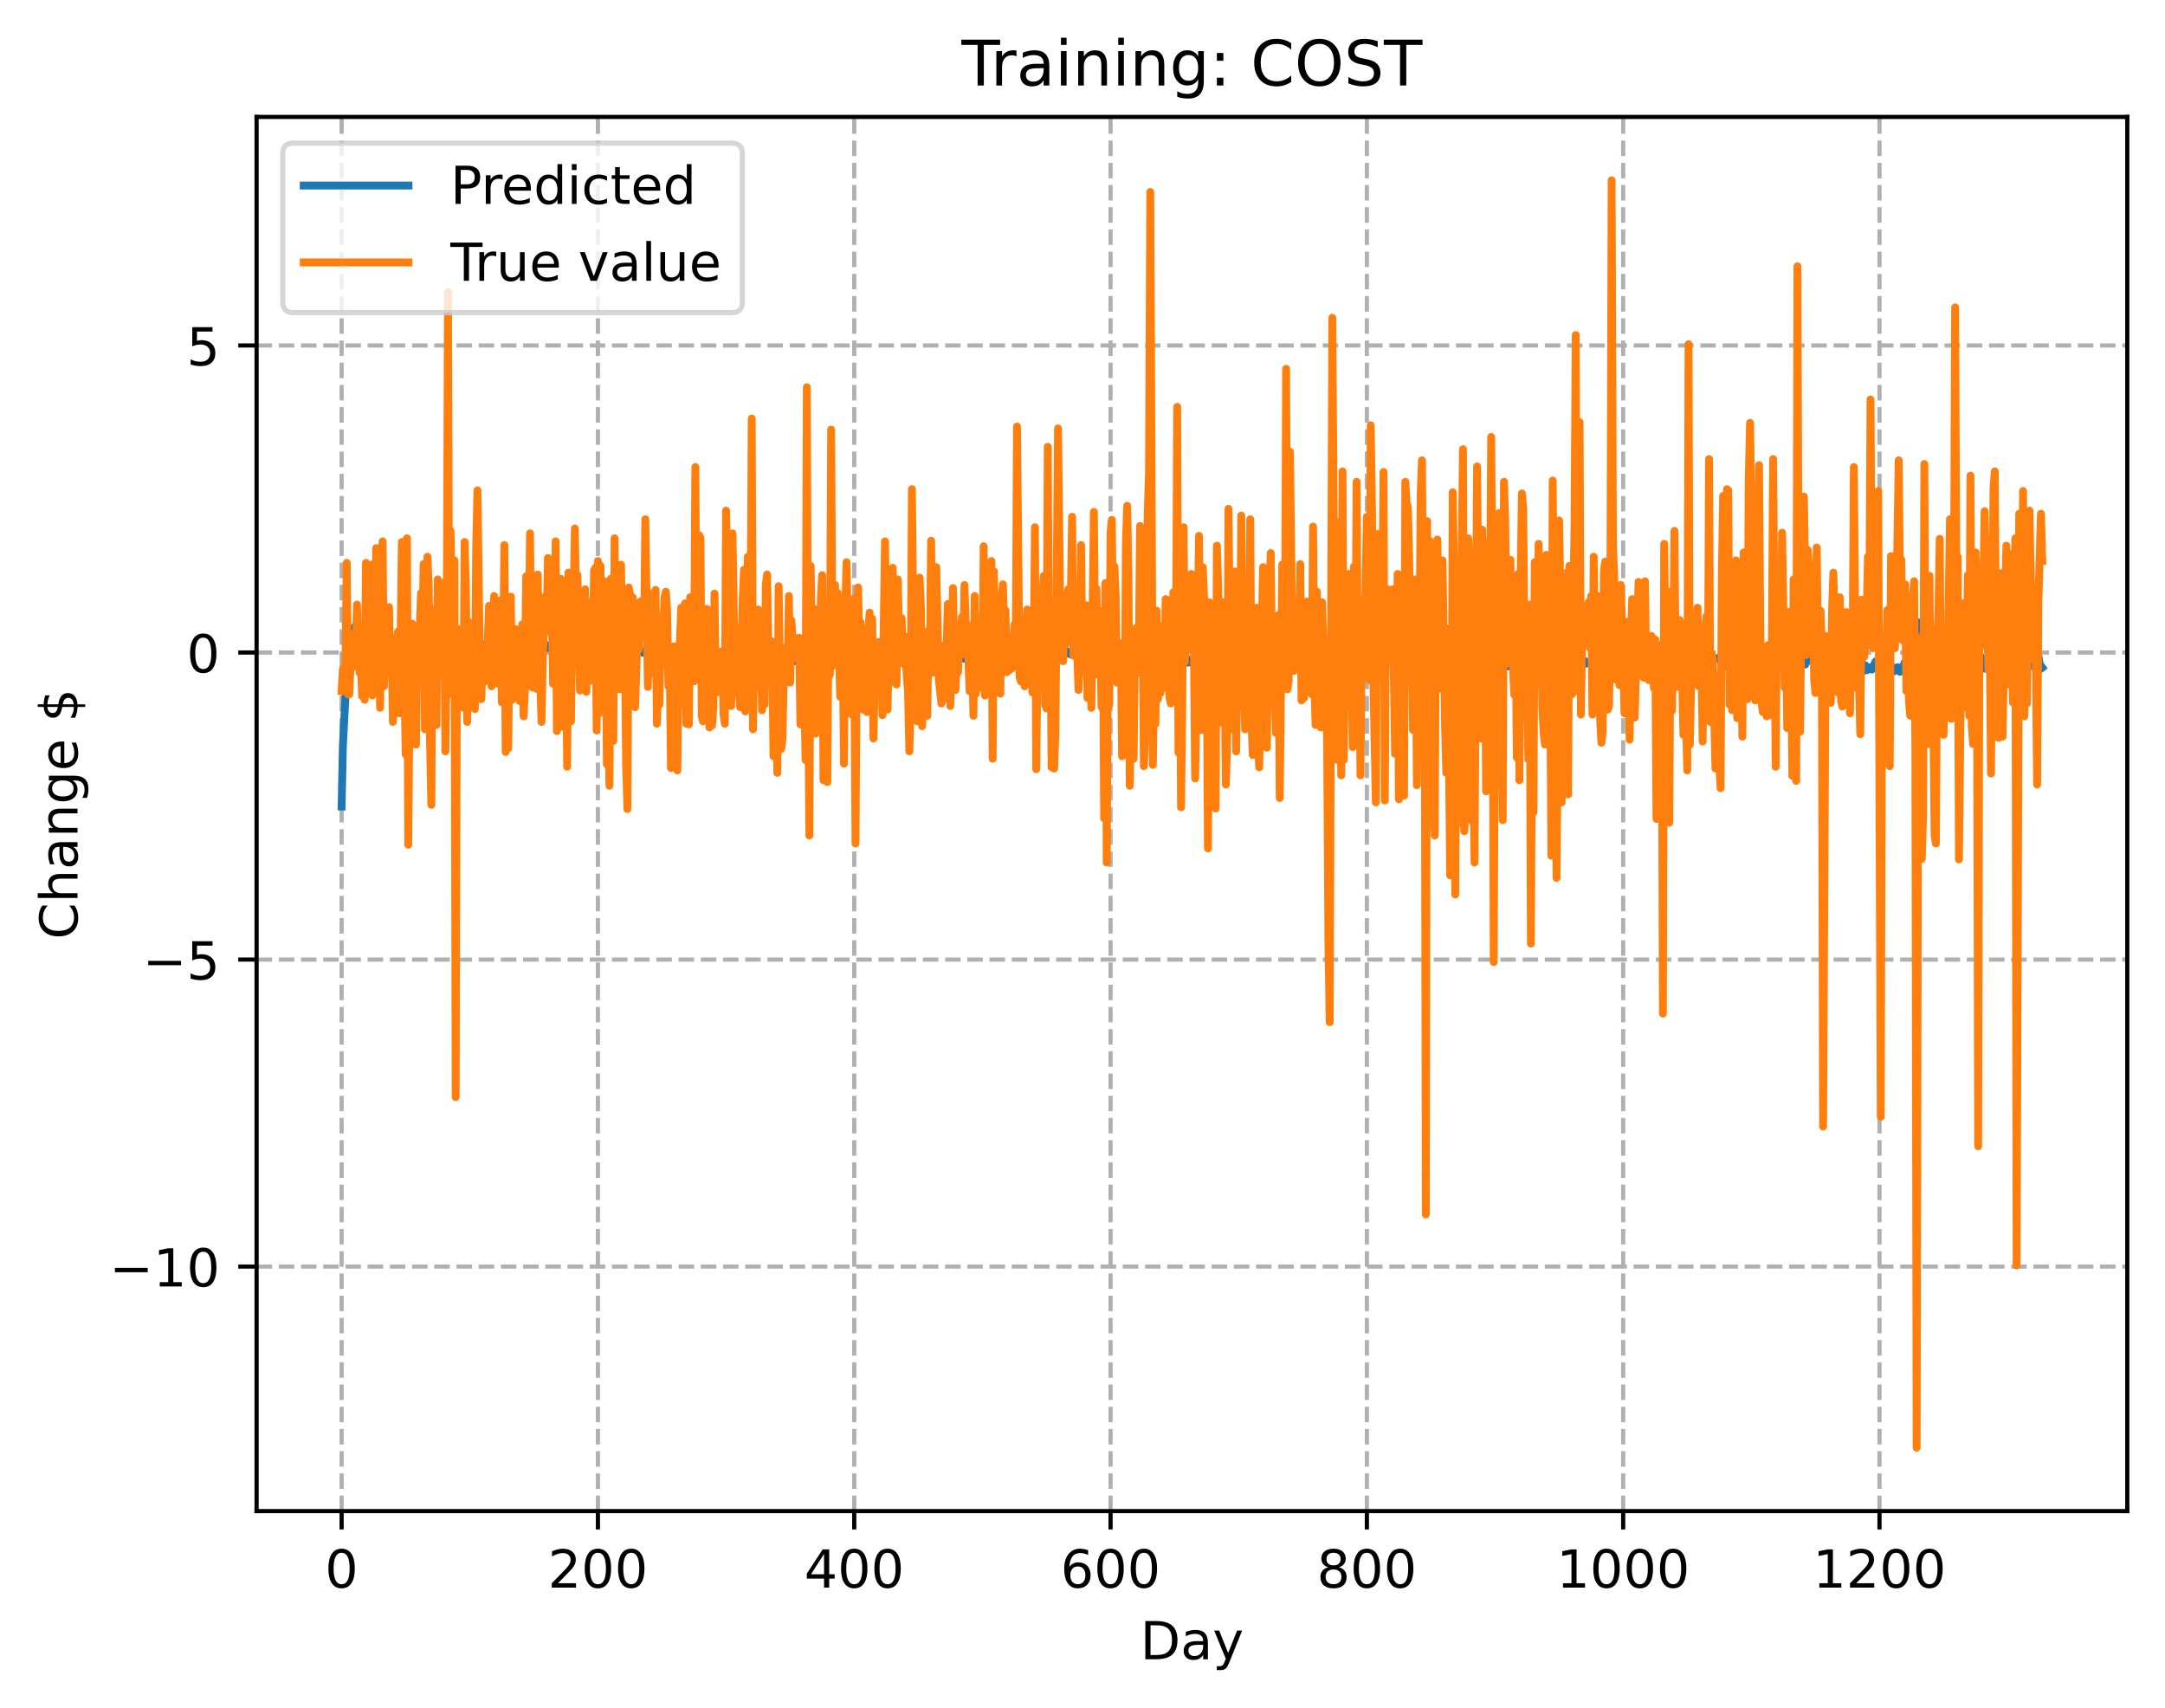 <?xml version="1.0" encoding="utf-8" standalone="no"?>
<!DOCTYPE svg PUBLIC "-//W3C//DTD SVG 1.1//EN"
  "http://www.w3.org/Graphics/SVG/1.1/DTD/svg11.dtd">
<!-- Created with matplotlib (https://matplotlib.org/) -->
<svg height="325.986pt" version="1.1" viewBox="0 0 413.303 325.986" width="413.303pt" xmlns="http://www.w3.org/2000/svg" xmlns:xlink="http://www.w3.org/1999/xlink">
 <defs>
  <style type="text/css">
*{stroke-linecap:butt;stroke-linejoin:round;}
  </style>
 </defs>
 <g id="figure_1">
  <g id="patch_1">
   <path d="M 0 325.986 
L 413.303 325.986 
L 413.303 0 
L 0 0 
z
" style="fill:#ffffff;"/>
  </g>
  <g id="axes_1">
   <g id="patch_2">
    <path d="M 48.983 288.43 
L 406.103 288.43 
L 406.103 22.318 
L 48.983 22.318 
z
" style="fill:#ffffff;"/>
   </g>
   <g id="matplotlib.axis_1">
    <g id="xtick_1">
     <g id="line2d_1">
      <path clip-path="url(#p7a7a5cfebc)" d="M 65.216 288.43 
L 65.216 22.318 
" style="fill:none;stroke:#b0b0b0;stroke-dasharray:2.96,1.28;stroke-dashoffset:0;stroke-width:0.8;"/>
     </g>
     <g id="line2d_2">
      <defs>
       <path d="M 0 0 
L 0 3.5 
" id="mb38b2a1680" style="stroke:#000000;stroke-width:0.8;"/>
      </defs>
      <g>
       <use style="stroke:#000000;stroke-width:0.8;" x="65.216" xlink:href="#mb38b2a1680" y="288.43"/>
      </g>
     </g>
     <g id="text_1">
      <!-- 0 -->
      <defs>
       <path d="M 31.781 66.406 
Q 24.172 66.406 20.328 58.906 
Q 16.5 51.422 16.5 36.375 
Q 16.5 21.391 20.328 13.891 
Q 24.172 6.391 31.781 6.391 
Q 39.453 6.391 43.281 13.891 
Q 47.125 21.391 47.125 36.375 
Q 47.125 51.422 43.281 58.906 
Q 39.453 66.406 31.781 66.406 
z
M 31.781 74.219 
Q 44.047 74.219 50.516 64.516 
Q 56.984 54.828 56.984 36.375 
Q 56.984 17.969 50.516 8.266 
Q 44.047 -1.422 31.781 -1.422 
Q 19.531 -1.422 13.062 8.266 
Q 6.594 17.969 6.594 36.375 
Q 6.594 54.828 13.062 64.516 
Q 19.531 74.219 31.781 74.219 
z
" id="DejaVuSans-48"/>
      </defs>
      <g transform="translate(62.034 303.029)scale(0.1 -0.1)">
       <use xlink:href="#DejaVuSans-48"/>
      </g>
     </g>
    </g>
    <g id="xtick_2">
     <g id="line2d_3">
      <path clip-path="url(#p7a7a5cfebc)" d="M 114.146 288.43 
L 114.146 22.318 
" style="fill:none;stroke:#b0b0b0;stroke-dasharray:2.96,1.28;stroke-dashoffset:0;stroke-width:0.8;"/>
     </g>
     <g id="line2d_4">
      <g>
       <use style="stroke:#000000;stroke-width:0.8;" x="114.146" xlink:href="#mb38b2a1680" y="288.43"/>
      </g>
     </g>
     <g id="text_2">
      <!-- 200 -->
      <defs>
       <path d="M 19.188 8.297 
L 53.609 8.297 
L 53.609 0 
L 7.328 0 
L 7.328 8.297 
Q 12.938 14.109 22.625 23.891 
Q 32.328 33.688 34.812 36.531 
Q 39.547 41.844 41.422 45.531 
Q 43.312 49.219 43.312 52.781 
Q 43.312 58.594 39.234 62.25 
Q 35.156 65.922 28.609 65.922 
Q 23.969 65.922 18.812 64.312 
Q 13.672 62.703 7.812 59.422 
L 7.812 69.391 
Q 13.766 71.781 18.938 73 
Q 24.125 74.219 28.422 74.219 
Q 39.75 74.219 46.484 68.547 
Q 53.219 62.891 53.219 53.422 
Q 53.219 48.922 51.531 44.891 
Q 49.859 40.875 45.406 35.406 
Q 44.188 33.984 37.641 27.219 
Q 31.109 20.453 19.188 8.297 
z
" id="DejaVuSans-50"/>
      </defs>
      <g transform="translate(104.602 303.029)scale(0.1 -0.1)">
       <use xlink:href="#DejaVuSans-50"/>
       <use x="63.623" xlink:href="#DejaVuSans-48"/>
       <use x="127.246" xlink:href="#DejaVuSans-48"/>
      </g>
     </g>
    </g>
    <g id="xtick_3">
     <g id="line2d_5">
      <path clip-path="url(#p7a7a5cfebc)" d="M 163.077 288.43 
L 163.077 22.318 
" style="fill:none;stroke:#b0b0b0;stroke-dasharray:2.96,1.28;stroke-dashoffset:0;stroke-width:0.8;"/>
     </g>
     <g id="line2d_6">
      <g>
       <use style="stroke:#000000;stroke-width:0.8;" x="163.077" xlink:href="#mb38b2a1680" y="288.43"/>
      </g>
     </g>
     <g id="text_3">
      <!-- 400 -->
      <defs>
       <path d="M 37.797 64.312 
L 12.891 25.391 
L 37.797 25.391 
z
M 35.203 72.906 
L 47.609 72.906 
L 47.609 25.391 
L 58.016 25.391 
L 58.016 17.188 
L 47.609 17.188 
L 47.609 0 
L 37.797 0 
L 37.797 17.188 
L 4.891 17.188 
L 4.891 26.703 
z
" id="DejaVuSans-52"/>
      </defs>
      <g transform="translate(153.533 303.029)scale(0.1 -0.1)">
       <use xlink:href="#DejaVuSans-52"/>
       <use x="63.623" xlink:href="#DejaVuSans-48"/>
       <use x="127.246" xlink:href="#DejaVuSans-48"/>
      </g>
     </g>
    </g>
    <g id="xtick_4">
     <g id="line2d_7">
      <path clip-path="url(#p7a7a5cfebc)" d="M 212.007 288.43 
L 212.007 22.318 
" style="fill:none;stroke:#b0b0b0;stroke-dasharray:2.96,1.28;stroke-dashoffset:0;stroke-width:0.8;"/>
     </g>
     <g id="line2d_8">
      <g>
       <use style="stroke:#000000;stroke-width:0.8;" x="212.007" xlink:href="#mb38b2a1680" y="288.43"/>
      </g>
     </g>
     <g id="text_4">
      <!-- 600 -->
      <defs>
       <path d="M 33.016 40.375 
Q 26.375 40.375 22.484 35.828 
Q 18.609 31.297 18.609 23.391 
Q 18.609 15.531 22.484 10.953 
Q 26.375 6.391 33.016 6.391 
Q 39.656 6.391 43.531 10.953 
Q 47.406 15.531 47.406 23.391 
Q 47.406 31.297 43.531 35.828 
Q 39.656 40.375 33.016 40.375 
z
M 52.594 71.297 
L 52.594 62.312 
Q 48.875 64.062 45.094 64.984 
Q 41.312 65.922 37.594 65.922 
Q 27.828 65.922 22.672 59.328 
Q 17.531 52.734 16.797 39.406 
Q 19.672 43.656 24.016 45.922 
Q 28.375 48.188 33.594 48.188 
Q 44.578 48.188 50.953 41.516 
Q 57.328 34.859 57.328 23.391 
Q 57.328 12.156 50.688 5.359 
Q 44.047 -1.422 33.016 -1.422 
Q 20.359 -1.422 13.672 8.266 
Q 6.984 17.969 6.984 36.375 
Q 6.984 53.656 15.188 63.938 
Q 23.391 74.219 37.203 74.219 
Q 40.922 74.219 44.703 73.484 
Q 48.484 72.75 52.594 71.297 
z
" id="DejaVuSans-54"/>
      </defs>
      <g transform="translate(202.464 303.029)scale(0.1 -0.1)">
       <use xlink:href="#DejaVuSans-54"/>
       <use x="63.623" xlink:href="#DejaVuSans-48"/>
       <use x="127.246" xlink:href="#DejaVuSans-48"/>
      </g>
     </g>
    </g>
    <g id="xtick_5">
     <g id="line2d_9">
      <path clip-path="url(#p7a7a5cfebc)" d="M 260.938 288.43 
L 260.938 22.318 
" style="fill:none;stroke:#b0b0b0;stroke-dasharray:2.96,1.28;stroke-dashoffset:0;stroke-width:0.8;"/>
     </g>
     <g id="line2d_10">
      <g>
       <use style="stroke:#000000;stroke-width:0.8;" x="260.938" xlink:href="#mb38b2a1680" y="288.43"/>
      </g>
     </g>
     <g id="text_5">
      <!-- 800 -->
      <defs>
       <path d="M 31.781 34.625 
Q 24.75 34.625 20.719 30.859 
Q 16.703 27.094 16.703 20.516 
Q 16.703 13.922 20.719 10.156 
Q 24.75 6.391 31.781 6.391 
Q 38.812 6.391 42.859 10.172 
Q 46.922 13.969 46.922 20.516 
Q 46.922 27.094 42.891 30.859 
Q 38.875 34.625 31.781 34.625 
z
M 21.922 38.812 
Q 15.578 40.375 12.031 44.719 
Q 8.5 49.078 8.5 55.328 
Q 8.5 64.062 14.719 69.141 
Q 20.953 74.219 31.781 74.219 
Q 42.672 74.219 48.875 69.141 
Q 55.078 64.062 55.078 55.328 
Q 55.078 49.078 51.531 44.719 
Q 48 40.375 41.703 38.812 
Q 48.828 37.156 52.797 32.312 
Q 56.781 27.484 56.781 20.516 
Q 56.781 9.906 50.312 4.234 
Q 43.844 -1.422 31.781 -1.422 
Q 19.734 -1.422 13.25 4.234 
Q 6.781 9.906 6.781 20.516 
Q 6.781 27.484 10.781 32.312 
Q 14.797 37.156 21.922 38.812 
z
M 18.312 54.391 
Q 18.312 48.734 21.844 45.562 
Q 25.391 42.391 31.781 42.391 
Q 38.141 42.391 41.719 45.562 
Q 45.312 48.734 45.312 54.391 
Q 45.312 60.062 41.719 63.234 
Q 38.141 66.406 31.781 66.406 
Q 25.391 66.406 21.844 63.234 
Q 18.312 60.062 18.312 54.391 
z
" id="DejaVuSans-56"/>
      </defs>
      <g transform="translate(251.394 303.029)scale(0.1 -0.1)">
       <use xlink:href="#DejaVuSans-56"/>
       <use x="63.623" xlink:href="#DejaVuSans-48"/>
       <use x="127.246" xlink:href="#DejaVuSans-48"/>
      </g>
     </g>
    </g>
    <g id="xtick_6">
     <g id="line2d_11">
      <path clip-path="url(#p7a7a5cfebc)" d="M 309.869 288.43 
L 309.869 22.318 
" style="fill:none;stroke:#b0b0b0;stroke-dasharray:2.96,1.28;stroke-dashoffset:0;stroke-width:0.8;"/>
     </g>
     <g id="line2d_12">
      <g>
       <use style="stroke:#000000;stroke-width:0.8;" x="309.869" xlink:href="#mb38b2a1680" y="288.43"/>
      </g>
     </g>
     <g id="text_6">
      <!-- 1000 -->
      <defs>
       <path d="M 12.406 8.297 
L 28.516 8.297 
L 28.516 63.922 
L 10.984 60.406 
L 10.984 69.391 
L 28.422 72.906 
L 38.281 72.906 
L 38.281 8.297 
L 54.391 8.297 
L 54.391 0 
L 12.406 0 
z
" id="DejaVuSans-49"/>
      </defs>
      <g transform="translate(297.144 303.029)scale(0.1 -0.1)">
       <use xlink:href="#DejaVuSans-49"/>
       <use x="63.623" xlink:href="#DejaVuSans-48"/>
       <use x="127.246" xlink:href="#DejaVuSans-48"/>
       <use x="190.869" xlink:href="#DejaVuSans-48"/>
      </g>
     </g>
    </g>
    <g id="xtick_7">
     <g id="line2d_13">
      <path clip-path="url(#p7a7a5cfebc)" d="M 358.799 288.43 
L 358.799 22.318 
" style="fill:none;stroke:#b0b0b0;stroke-dasharray:2.96,1.28;stroke-dashoffset:0;stroke-width:0.8;"/>
     </g>
     <g id="line2d_14">
      <g>
       <use style="stroke:#000000;stroke-width:0.8;" x="358.799" xlink:href="#mb38b2a1680" y="288.43"/>
      </g>
     </g>
     <g id="text_7">
      <!-- 1200 -->
      <g transform="translate(346.074 303.029)scale(0.1 -0.1)">
       <use xlink:href="#DejaVuSans-49"/>
       <use x="63.623" xlink:href="#DejaVuSans-50"/>
       <use x="127.246" xlink:href="#DejaVuSans-48"/>
       <use x="190.869" xlink:href="#DejaVuSans-48"/>
      </g>
     </g>
    </g>
    <g id="text_8">
     <!-- Day -->
     <defs>
      <path d="M 19.672 64.797 
L 19.672 8.109 
L 31.594 8.109 
Q 46.688 8.109 53.688 14.938 
Q 60.688 21.781 60.688 36.531 
Q 60.688 51.172 53.688 57.984 
Q 46.688 64.797 31.594 64.797 
z
M 9.812 72.906 
L 30.078 72.906 
Q 51.266 72.906 61.172 64.094 
Q 71.094 55.281 71.094 36.531 
Q 71.094 17.672 61.125 8.828 
Q 51.172 0 30.078 0 
L 9.812 0 
z
" id="DejaVuSans-68"/>
      <path d="M 34.281 27.484 
Q 23.391 27.484 19.188 25 
Q 14.984 22.516 14.984 16.5 
Q 14.984 11.719 18.141 8.906 
Q 21.297 6.109 26.703 6.109 
Q 34.188 6.109 38.703 11.406 
Q 43.219 16.703 43.219 25.484 
L 43.219 27.484 
z
M 52.203 31.203 
L 52.203 0 
L 43.219 0 
L 43.219 8.297 
Q 40.141 3.328 35.547 0.953 
Q 30.953 -1.422 24.312 -1.422 
Q 15.922 -1.422 10.953 3.297 
Q 6 8.016 6 15.922 
Q 6 25.141 12.172 29.828 
Q 18.359 34.516 30.609 34.516 
L 43.219 34.516 
L 43.219 35.406 
Q 43.219 41.609 39.141 45 
Q 35.062 48.391 27.688 48.391 
Q 23 48.391 18.547 47.266 
Q 14.109 46.141 10.016 43.891 
L 10.016 52.203 
Q 14.938 54.109 19.578 55.047 
Q 24.219 56 28.609 56 
Q 40.484 56 46.344 49.844 
Q 52.203 43.703 52.203 31.203 
z
" id="DejaVuSans-97"/>
      <path d="M 32.172 -5.078 
Q 28.375 -14.844 24.75 -17.812 
Q 21.141 -20.797 15.094 -20.797 
L 7.906 -20.797 
L 7.906 -13.281 
L 13.188 -13.281 
Q 16.891 -13.281 18.938 -11.516 
Q 21 -9.766 23.484 -3.219 
L 25.094 0.875 
L 2.984 54.688 
L 12.5 54.688 
L 29.594 11.922 
L 46.688 54.688 
L 56.203 54.688 
z
" id="DejaVuSans-121"/>
     </defs>
     <g transform="translate(217.669 316.707)scale(0.1 -0.1)">
      <use xlink:href="#DejaVuSans-68"/>
      <use x="77.002" xlink:href="#DejaVuSans-97"/>
      <use x="138.281" xlink:href="#DejaVuSans-121"/>
     </g>
    </g>
   </g>
   <g id="matplotlib.axis_2">
    <g id="ytick_1">
     <g id="line2d_15">
      <path clip-path="url(#p7a7a5cfebc)" d="M 48.983 241.757 
L 406.103 241.757 
" style="fill:none;stroke:#b0b0b0;stroke-dasharray:2.96,1.28;stroke-dashoffset:0;stroke-width:0.8;"/>
     </g>
     <g id="line2d_16">
      <defs>
       <path d="M 0 0 
L -3.5 0 
" id="mf28185555b" style="stroke:#000000;stroke-width:0.8;"/>
      </defs>
      <g>
       <use style="stroke:#000000;stroke-width:0.8;" x="48.983" xlink:href="#mf28185555b" y="241.757"/>
      </g>
     </g>
     <g id="text_9">
      <!-- −10 -->
      <defs>
       <path d="M 10.594 35.5 
L 73.188 35.5 
L 73.188 27.203 
L 10.594 27.203 
z
" id="DejaVuSans-8722"/>
      </defs>
      <g transform="translate(20.878 245.557)scale(0.1 -0.1)">
       <use xlink:href="#DejaVuSans-8722"/>
       <use x="83.789" xlink:href="#DejaVuSans-49"/>
       <use x="147.412" xlink:href="#DejaVuSans-48"/>
      </g>
     </g>
    </g>
    <g id="ytick_2">
     <g id="line2d_17">
      <path clip-path="url(#p7a7a5cfebc)" d="M 48.983 183.153 
L 406.103 183.153 
" style="fill:none;stroke:#b0b0b0;stroke-dasharray:2.96,1.28;stroke-dashoffset:0;stroke-width:0.8;"/>
     </g>
     <g id="line2d_18">
      <g>
       <use style="stroke:#000000;stroke-width:0.8;" x="48.983" xlink:href="#mf28185555b" y="183.153"/>
      </g>
     </g>
     <g id="text_10">
      <!-- −5 -->
      <defs>
       <path d="M 10.797 72.906 
L 49.516 72.906 
L 49.516 64.594 
L 19.828 64.594 
L 19.828 46.734 
Q 21.969 47.469 24.109 47.828 
Q 26.266 48.188 28.422 48.188 
Q 40.625 48.188 47.75 41.5 
Q 54.891 34.812 54.891 23.391 
Q 54.891 11.625 47.562 5.094 
Q 40.234 -1.422 26.906 -1.422 
Q 22.312 -1.422 17.547 -0.641 
Q 12.797 0.141 7.719 1.703 
L 7.719 11.625 
Q 12.109 9.234 16.797 8.062 
Q 21.484 6.891 26.703 6.891 
Q 35.156 6.891 40.078 11.328 
Q 45.016 15.766 45.016 23.391 
Q 45.016 31 40.078 35.438 
Q 35.156 39.891 26.703 39.891 
Q 22.75 39.891 18.812 39.016 
Q 14.891 38.141 10.797 36.281 
z
" id="DejaVuSans-53"/>
      </defs>
      <g transform="translate(27.241 186.952)scale(0.1 -0.1)">
       <use xlink:href="#DejaVuSans-8722"/>
       <use x="83.789" xlink:href="#DejaVuSans-53"/>
      </g>
     </g>
    </g>
    <g id="ytick_3">
     <g id="line2d_19">
      <path clip-path="url(#p7a7a5cfebc)" d="M 48.983 124.548 
L 406.103 124.548 
" style="fill:none;stroke:#b0b0b0;stroke-dasharray:2.96,1.28;stroke-dashoffset:0;stroke-width:0.8;"/>
     </g>
     <g id="line2d_20">
      <g>
       <use style="stroke:#000000;stroke-width:0.8;" x="48.983" xlink:href="#mf28185555b" y="124.548"/>
      </g>
     </g>
     <g id="text_11">
      <!-- 0 -->
      <g transform="translate(35.62 128.347)scale(0.1 -0.1)">
       <use xlink:href="#DejaVuSans-48"/>
      </g>
     </g>
    </g>
    <g id="ytick_4">
     <g id="line2d_21">
      <path clip-path="url(#p7a7a5cfebc)" d="M 48.983 65.943 
L 406.103 65.943 
" style="fill:none;stroke:#b0b0b0;stroke-dasharray:2.96,1.28;stroke-dashoffset:0;stroke-width:0.8;"/>
     </g>
     <g id="line2d_22">
      <g>
       <use style="stroke:#000000;stroke-width:0.8;" x="48.983" xlink:href="#mf28185555b" y="65.943"/>
      </g>
     </g>
     <g id="text_12">
      <!-- 5 -->
      <g transform="translate(35.62 69.743)scale(0.1 -0.1)">
       <use xlink:href="#DejaVuSans-53"/>
      </g>
     </g>
    </g>
    <g id="text_13">
     <!-- Change $ -->
     <defs>
      <path d="M 64.406 67.281 
L 64.406 56.891 
Q 59.422 61.531 53.781 63.812 
Q 48.141 66.109 41.797 66.109 
Q 29.297 66.109 22.656 58.469 
Q 16.016 50.828 16.016 36.375 
Q 16.016 21.969 22.656 14.328 
Q 29.297 6.688 41.797 6.688 
Q 48.141 6.688 53.781 8.984 
Q 59.422 11.281 64.406 15.922 
L 64.406 5.609 
Q 59.234 2.094 53.438 0.328 
Q 47.656 -1.422 41.219 -1.422 
Q 24.656 -1.422 15.125 8.703 
Q 5.609 18.844 5.609 36.375 
Q 5.609 53.953 15.125 64.078 
Q 24.656 74.219 41.219 74.219 
Q 47.75 74.219 53.531 72.484 
Q 59.328 70.75 64.406 67.281 
z
" id="DejaVuSans-67"/>
      <path d="M 54.891 33.016 
L 54.891 0 
L 45.906 0 
L 45.906 32.719 
Q 45.906 40.484 42.875 44.328 
Q 39.844 48.188 33.797 48.188 
Q 26.516 48.188 22.312 43.547 
Q 18.109 38.922 18.109 30.906 
L 18.109 0 
L 9.078 0 
L 9.078 75.984 
L 18.109 75.984 
L 18.109 46.188 
Q 21.344 51.125 25.703 53.562 
Q 30.078 56 35.797 56 
Q 45.219 56 50.047 50.172 
Q 54.891 44.344 54.891 33.016 
z
" id="DejaVuSans-104"/>
      <path d="M 54.891 33.016 
L 54.891 0 
L 45.906 0 
L 45.906 32.719 
Q 45.906 40.484 42.875 44.328 
Q 39.844 48.188 33.797 48.188 
Q 26.516 48.188 22.312 43.547 
Q 18.109 38.922 18.109 30.906 
L 18.109 0 
L 9.078 0 
L 9.078 54.688 
L 18.109 54.688 
L 18.109 46.188 
Q 21.344 51.125 25.703 53.562 
Q 30.078 56 35.797 56 
Q 45.219 56 50.047 50.172 
Q 54.891 44.344 54.891 33.016 
z
" id="DejaVuSans-110"/>
      <path d="M 45.406 27.984 
Q 45.406 37.75 41.375 43.109 
Q 37.359 48.484 30.078 48.484 
Q 22.859 48.484 18.828 43.109 
Q 14.797 37.75 14.797 27.984 
Q 14.797 18.266 18.828 12.891 
Q 22.859 7.516 30.078 7.516 
Q 37.359 7.516 41.375 12.891 
Q 45.406 18.266 45.406 27.984 
z
M 54.391 6.781 
Q 54.391 -7.172 48.188 -13.984 
Q 42 -20.797 29.203 -20.797 
Q 24.469 -20.797 20.266 -20.094 
Q 16.062 -19.391 12.109 -17.922 
L 12.109 -9.188 
Q 16.062 -11.328 19.922 -12.344 
Q 23.781 -13.375 27.781 -13.375 
Q 36.625 -13.375 41.016 -8.766 
Q 45.406 -4.156 45.406 5.172 
L 45.406 9.625 
Q 42.625 4.781 38.281 2.391 
Q 33.938 0 27.875 0 
Q 17.828 0 11.672 7.656 
Q 5.516 15.328 5.516 27.984 
Q 5.516 40.672 11.672 48.328 
Q 17.828 56 27.875 56 
Q 33.938 56 38.281 53.609 
Q 42.625 51.219 45.406 46.391 
L 45.406 54.688 
L 54.391 54.688 
z
" id="DejaVuSans-103"/>
      <path d="M 56.203 29.594 
L 56.203 25.203 
L 14.891 25.203 
Q 15.484 15.922 20.484 11.062 
Q 25.484 6.203 34.422 6.203 
Q 39.594 6.203 44.453 7.469 
Q 49.312 8.734 54.109 11.281 
L 54.109 2.781 
Q 49.266 0.734 44.188 -0.344 
Q 39.109 -1.422 33.891 -1.422 
Q 20.797 -1.422 13.156 6.188 
Q 5.516 13.812 5.516 26.812 
Q 5.516 40.234 12.766 48.109 
Q 20.016 56 32.328 56 
Q 43.359 56 49.781 48.891 
Q 56.203 41.797 56.203 29.594 
z
M 47.219 32.234 
Q 47.125 39.594 43.094 43.984 
Q 39.062 48.391 32.422 48.391 
Q 24.906 48.391 20.391 44.141 
Q 15.875 39.891 15.188 32.172 
z
" id="DejaVuSans-101"/>
      <path id="DejaVuSans-32"/>
      <path d="M 33.797 -14.703 
L 28.906 -14.703 
L 28.859 0 
Q 23.734 0.094 18.609 1.188 
Q 13.484 2.297 8.297 4.5 
L 8.297 13.281 
Q 13.281 10.156 18.375 8.562 
Q 23.484 6.984 28.906 6.938 
L 28.906 29.203 
Q 18.109 30.953 13.203 35.156 
Q 8.297 39.359 8.297 46.688 
Q 8.297 54.641 13.625 59.219 
Q 18.953 63.812 28.906 64.5 
L 28.906 75.984 
L 33.797 75.984 
L 33.797 64.656 
Q 38.328 64.453 42.578 63.688 
Q 46.828 62.938 50.875 61.625 
L 50.875 53.078 
Q 46.828 55.125 42.547 56.25 
Q 38.281 57.375 33.797 57.562 
L 33.797 36.719 
Q 44.875 35.016 50.094 30.609 
Q 55.328 26.219 55.328 18.609 
Q 55.328 10.359 49.781 5.594 
Q 44.234 0.828 33.797 0.094 
z
M 28.906 37.594 
L 28.906 57.625 
Q 23.25 56.984 20.266 54.391 
Q 17.281 51.812 17.281 47.516 
Q 17.281 43.312 20.031 40.969 
Q 22.797 38.625 28.906 37.594 
z
M 33.797 28.219 
L 33.797 7.078 
Q 39.984 7.906 43.141 10.594 
Q 46.297 13.281 46.297 17.672 
Q 46.297 21.969 43.281 24.5 
Q 40.281 27.047 33.797 28.219 
z
" id="DejaVuSans-36"/>
     </defs>
     <g transform="translate(14.798 179.288)rotate(-90)scale(0.1 -0.1)">
      <use xlink:href="#DejaVuSans-67"/>
      <use x="69.824" xlink:href="#DejaVuSans-104"/>
      <use x="133.203" xlink:href="#DejaVuSans-97"/>
      <use x="194.482" xlink:href="#DejaVuSans-110"/>
      <use x="257.861" xlink:href="#DejaVuSans-103"/>
      <use x="321.338" xlink:href="#DejaVuSans-101"/>
      <use x="382.861" xlink:href="#DejaVuSans-32"/>
      <use x="414.648" xlink:href="#DejaVuSans-36"/>
     </g>
    </g>
   </g>
   <g id="line2d_23">
    <path clip-path="url(#p7a7a5cfebc)" d="M 65.216 153.948 
L 65.46 142.3 
L 66.194 128.318 
L 66.439 122.402 
L 66.683 123.015 
L 67.173 120.352 
L 67.662 119.666 
L 67.907 119.651 
L 68.396 123.446 
L 68.885 126.103 
L 69.13 123.521 
L 69.619 120.852 
L 69.864 121.581 
L 70.109 119.493 
L 70.353 119.913 
L 70.598 120.617 
L 70.843 119.759 
L 71.087 119.321 
L 71.332 120.508 
L 71.577 120.217 
L 71.821 121.136 
L 72.066 121.142 
L 72.31 121.963 
L 72.555 121.756 
L 72.8 122.723 
L 73.289 122.05 
L 73.534 122.971 
L 74.023 123.711 
L 74.268 123.823 
L 74.512 124.414 
L 75.002 124.857 
L 75.246 126.071 
L 75.491 125.866 
L 75.736 126.034 
L 75.98 125.501 
L 76.47 126.827 
L 76.959 125.659 
L 77.693 126.508 
L 77.937 125.85 
L 78.182 127.639 
L 78.427 125.538 
L 78.671 125.223 
L 79.161 125.086 
L 79.405 124.689 
L 79.65 125.141 
L 79.895 124.545 
L 80.384 125.159 
L 80.629 124.661 
L 80.873 124.69 
L 81.118 123.807 
L 81.363 124.54 
L 81.607 124.081 
L 81.852 123.106 
L 82.097 122.774 
L 82.586 125.168 
L 82.831 124.663 
L 83.075 124.547 
L 83.32 125.201 
L 83.565 125.381 
L 83.809 124.242 
L 84.543 123.396 
L 84.788 124.083 
L 85.032 123.172 
L 85.277 124.645 
L 85.522 124.354 
L 85.766 122.639 
L 86.011 124.153 
L 86.256 121.895 
L 86.5 121.81 
L 86.745 122.289 
L 86.99 122.386 
L 87.234 126.78 
L 87.479 124.213 
L 87.968 126.077 
L 88.458 124.461 
L 88.702 124.339 
L 88.947 122.83 
L 89.192 122.674 
L 89.436 123.655 
L 89.681 122.574 
L 89.925 123.039 
L 90.659 123.56 
L 90.904 124.064 
L 91.149 123.536 
L 91.393 122.659 
L 91.638 123.434 
L 91.883 123.642 
L 92.372 123.036 
L 92.617 123.566 
L 92.861 123.774 
L 93.106 123.825 
L 93.351 124.342 
L 93.595 123.846 
L 93.84 123.865 
L 94.085 124.665 
L 94.574 123.551 
L 94.819 123.654 
L 95.063 123.086 
L 95.308 123.211 
L 95.797 123.097 
L 96.042 123.839 
L 96.531 123.016 
L 96.776 123.967 
L 97.02 123.294 
L 97.265 124.501 
L 97.51 124.1 
L 97.754 124.022 
L 97.999 124.867 
L 98.244 124.153 
L 98.488 123.9 
L 99.222 124.653 
L 99.467 124.609 
L 99.712 124.159 
L 99.956 124.06 
L 100.201 124.873 
L 100.446 124.508 
L 100.69 123.91 
L 101.18 124.028 
L 101.424 123.201 
L 101.669 123.572 
L 101.913 123.047 
L 102.158 123.064 
L 102.403 122.814 
L 102.647 123.246 
L 102.892 123.244 
L 103.137 123.445 
L 103.381 123.215 
L 103.626 123.429 
L 103.871 122.725 
L 104.115 123.224 
L 104.36 123.2 
L 104.605 123.71 
L 104.849 123.186 
L 105.094 123.279 
L 105.339 122.876 
L 105.583 122.756 
L 105.828 122.947 
L 106.073 122.422 
L 106.317 122.2 
L 106.562 122.833 
L 106.807 122.981 
L 107.051 123.287 
L 107.296 123.006 
L 107.541 124.148 
L 107.785 123.616 
L 108.03 124.203 
L 108.274 124.341 
L 108.519 125.744 
L 108.764 124.495 
L 109.008 125.088 
L 109.742 124.512 
L 109.987 123.772 
L 110.232 124.013 
L 110.476 123.362 
L 110.966 123.56 
L 111.21 122.934 
L 111.455 123.014 
L 111.7 123.782 
L 111.944 123.5 
L 112.189 124.287 
L 112.434 123.933 
L 112.678 124.03 
L 112.923 123.942 
L 113.168 124.096 
L 113.412 124.388 
L 113.901 124.043 
L 114.146 124.496 
L 114.391 123.261 
L 114.635 123.749 
L 114.88 123.341 
L 115.125 123.466 
L 115.369 122.966 
L 115.614 123.068 
L 115.859 123.357 
L 116.103 124.427 
L 116.348 124.265 
L 116.593 124.746 
L 116.837 124.076 
L 117.327 124.704 
L 117.571 124.002 
L 117.816 124.578 
L 118.061 123.9 
L 118.795 124.22 
L 119.039 124.718 
L 119.284 124.757 
L 119.529 124.956 
L 119.773 126.084 
L 120.018 126.02 
L 120.262 125.411 
L 120.507 125.473 
L 120.752 124.923 
L 121.241 124.629 
L 121.486 124.916 
L 121.73 123.923 
L 121.975 124.468 
L 122.464 124.294 
L 122.709 124.606 
L 123.198 124.504 
L 123.443 123.766 
L 123.688 123.822 
L 123.932 123.345 
L 124.177 123.146 
L 124.911 123.366 
L 125.156 123.256 
L 125.645 123.951 
L 125.889 123.531 
L 126.134 123.763 
L 126.379 124.638 
L 126.623 124.698 
L 126.868 125.052 
L 127.357 125.015 
L 127.602 124.805 
L 127.847 124.789 
L 128.091 123.774 
L 128.336 124.252 
L 128.581 124.414 
L 128.825 125.223 
L 129.07 125.095 
L 129.315 125.722 
L 129.804 126.237 
L 130.049 126.733 
L 130.293 126.741 
L 130.538 127.029 
L 130.783 126.044 
L 131.027 125.775 
L 131.272 126.088 
L 131.517 125.09 
L 132.006 125.576 
L 132.25 125.573 
L 132.74 126.166 
L 132.984 124.869 
L 133.229 124.737 
L 133.718 123.579 
L 133.963 123.384 
L 134.208 123.778 
L 134.452 123.569 
L 134.697 124.239 
L 135.186 124.674 
L 135.431 124.706 
L 135.676 125.195 
L 135.92 124.292 
L 136.165 124.474 
L 136.41 124.369 
L 136.654 124.876 
L 136.899 125.113 
L 137.388 124.509 
L 137.633 124.53 
L 137.877 124.678 
L 138.122 125.607 
L 138.367 125.873 
L 138.611 125.705 
L 138.856 124.975 
L 139.101 124.749 
L 139.345 124.998 
L 139.59 125.017 
L 139.835 125.469 
L 140.079 124.402 
L 140.324 124.579 
L 140.569 124.377 
L 140.813 123.596 
L 141.058 124.52 
L 141.547 124.336 
L 142.037 125.042 
L 142.281 124.978 
L 142.526 125.323 
L 142.771 124.898 
L 143.015 124.728 
L 143.26 124.748 
L 143.505 124.456 
L 143.749 123.508 
L 144.483 123.82 
L 144.728 124.155 
L 144.972 124.274 
L 145.706 124.966 
L 145.951 124.784 
L 146.685 124.759 
L 146.93 124.605 
L 147.174 124.9 
L 147.419 124.851 
L 147.664 125.062 
L 147.908 125.524 
L 148.153 125.273 
L 148.398 125.441 
L 149.132 125.515 
L 149.376 125.603 
L 149.865 124.523 
L 150.11 124.79 
L 150.355 126.179 
L 150.844 125.661 
L 152.067 126.293 
L 152.312 125.585 
L 152.557 126.087 
L 152.801 126.061 
L 153.046 126.403 
L 153.291 125.632 
L 153.535 125.575 
L 153.78 125.264 
L 154.025 125.578 
L 154.269 124.046 
L 154.759 125.438 
L 155.003 124.601 
L 155.248 125.47 
L 155.493 125.886 
L 155.737 125.61 
L 155.982 126.139 
L 156.471 125.367 
L 156.716 125.116 
L 156.96 125.625 
L 157.205 125.511 
L 157.45 126.609 
L 157.694 125.522 
L 158.184 125.798 
L 158.428 125.323 
L 158.673 125.36 
L 158.918 124.286 
L 159.162 124.809 
L 159.407 123.918 
L 159.652 124.155 
L 160.141 124.287 
L 160.63 125.037 
L 160.875 124.589 
L 161.364 125.799 
L 161.609 125.447 
L 161.853 125.377 
L 162.098 125.652 
L 162.343 125.288 
L 162.587 125.258 
L 162.832 125.365 
L 163.077 124.625 
L 163.321 124.415 
L 163.566 125.186 
L 163.811 124.815 
L 164.055 125.009 
L 164.3 125.513 
L 164.789 125.758 
L 165.034 125.085 
L 165.279 125.527 
L 165.523 125.519 
L 165.768 126.035 
L 166.013 125.609 
L 166.257 126.075 
L 166.502 126.125 
L 166.747 125.777 
L 166.991 126.138 
L 167.236 125.404 
L 167.48 125.17 
L 167.725 126.002 
L 168.214 126.249 
L 168.459 126.024 
L 168.704 126.268 
L 169.193 125.617 
L 169.438 125.631 
L 169.682 125.91 
L 170.172 125.086 
L 170.416 125.188 
L 170.661 124.592 
L 170.906 124.855 
L 171.15 124.679 
L 171.395 124.956 
L 171.64 124.451 
L 171.884 124.405 
L 172.129 124.183 
L 172.374 124.554 
L 172.618 124.221 
L 172.863 124.399 
L 173.108 124.172 
L 173.352 124.141 
L 173.597 124.338 
L 173.841 125.06 
L 174.331 124.637 
L 174.575 125.323 
L 174.82 125.085 
L 175.065 125.212 
L 175.554 124.463 
L 176.043 124.919 
L 176.288 125.424 
L 176.533 124.724 
L 176.777 125.143 
L 177.022 125.25 
L 177.267 125.86 
L 177.756 125.199 
L 178.001 124.445 
L 178.245 124.352 
L 178.49 123.89 
L 178.735 124.373 
L 178.979 124.204 
L 179.468 124.716 
L 179.713 124.204 
L 180.202 124.429 
L 180.447 124.295 
L 180.692 125.477 
L 180.936 125.795 
L 181.426 125.896 
L 181.915 124.478 
L 182.16 124.96 
L 182.404 124.672 
L 182.649 124.607 
L 182.894 124.206 
L 183.138 124.384 
L 183.383 125.293 
L 184.117 125.762 
L 184.362 125.192 
L 184.606 125.2 
L 184.851 125.336 
L 185.34 124.428 
L 185.585 124.878 
L 186.074 125.383 
L 186.319 125.03 
L 186.563 125.213 
L 186.808 125.236 
L 187.297 125.446 
L 187.542 125.513 
L 187.787 124.781 
L 188.031 125.005 
L 188.276 124.952 
L 188.521 124.502 
L 188.765 125.141 
L 189.01 125.314 
L 189.255 125.309 
L 189.499 125.046 
L 189.744 125.548 
L 189.989 124.78 
L 190.233 125.15 
L 190.478 125.136 
L 190.723 124.649 
L 190.967 125.117 
L 191.456 125.027 
L 191.946 125.268 
L 192.435 125.077 
L 192.68 124.919 
L 192.924 124.607 
L 193.169 124.949 
L 193.414 124.733 
L 193.658 125.212 
L 193.903 125.371 
L 194.148 125.343 
L 194.392 124.528 
L 194.637 124.496 
L 195.126 123.169 
L 195.371 124.016 
L 195.616 123.829 
L 195.86 123.87 
L 196.105 124.969 
L 196.594 125.099 
L 196.839 125.025 
L 197.084 125.491 
L 197.328 125.405 
L 197.573 124.593 
L 198.062 125.136 
L 198.307 124.041 
L 198.551 124.075 
L 198.796 125.443 
L 199.041 125.192 
L 199.53 125.581 
L 199.775 125.652 
L 200.019 124.847 
L 200.264 124.491 
L 200.753 125.24 
L 200.998 124.949 
L 201.243 123.988 
L 201.487 124.096 
L 201.732 123.878 
L 201.977 124.558 
L 202.221 124.436 
L 202.711 124.621 
L 202.955 124.559 
L 203.2 124.274 
L 203.444 124.178 
L 203.689 124.307 
L 204.178 124.834 
L 204.423 124.921 
L 204.912 124.613 
L 205.157 123.791 
L 205.646 123.877 
L 205.891 123.277 
L 206.136 123.052 
L 206.38 123.122 
L 206.625 124.579 
L 207.114 123.929 
L 207.359 124.935 
L 207.604 125.032 
L 207.848 124.974 
L 208.338 125.435 
L 208.582 125.335 
L 208.827 125.599 
L 209.072 125.512 
L 209.316 124.9 
L 209.561 124.95 
L 209.805 124.252 
L 210.05 124.83 
L 210.295 124.904 
L 210.539 124.756 
L 211.029 125.454 
L 211.273 125.342 
L 211.518 125.792 
L 212.007 125.626 
L 212.252 125.96 
L 212.497 125.961 
L 212.741 126.392 
L 212.986 125.919 
L 213.231 125.688 
L 213.72 124.3 
L 213.965 124.256 
L 214.209 126.045 
L 214.699 125.201 
L 214.943 125.435 
L 215.188 126.416 
L 215.432 126.368 
L 215.677 126.538 
L 215.922 126.31 
L 216.166 125.267 
L 216.411 125.418 
L 216.656 125.112 
L 216.9 126.423 
L 217.145 126.787 
L 217.39 126.612 
L 217.634 125.887 
L 217.879 126.522 
L 218.124 126.668 
L 218.368 126.683 
L 218.613 126.493 
L 218.858 125.903 
L 219.102 126.507 
L 219.347 126.792 
L 219.592 126.695 
L 219.836 125.611 
L 220.081 126.004 
L 220.57 123.631 
L 220.815 123.911 
L 221.06 125.301 
L 221.304 124.721 
L 221.549 125.6 
L 221.793 125.148 
L 222.038 125.714 
L 222.283 125.009 
L 222.527 124.957 
L 222.772 126.14 
L 223.017 126.048 
L 223.506 125.148 
L 223.751 124.88 
L 223.995 126.228 
L 224.24 126.43 
L 224.485 125.911 
L 224.729 125.087 
L 224.974 125.974 
L 225.219 125.53 
L 225.463 125.956 
L 225.953 124.953 
L 226.197 126.155 
L 226.442 125.491 
L 226.687 126.483 
L 226.931 126.255 
L 227.42 126.192 
L 227.665 126.654 
L 227.91 126.699 
L 228.154 126.585 
L 228.644 125.097 
L 228.888 126.494 
L 229.133 126.816 
L 229.622 125.464 
L 229.867 126.704 
L 230.112 126.757 
L 230.356 126.026 
L 230.601 126.55 
L 230.846 125.883 
L 231.09 126.387 
L 231.335 126.165 
L 231.58 127.147 
L 231.824 126.466 
L 232.069 126.123 
L 232.314 125.573 
L 232.803 127.706 
L 233.048 127.083 
L 233.292 127.505 
L 233.537 127.258 
L 233.781 126.802 
L 234.026 126.079 
L 234.271 126.269 
L 234.515 126.197 
L 234.76 127.644 
L 235.005 127.909 
L 235.249 127.317 
L 235.494 127.557 
L 235.739 126.754 
L 235.983 127.749 
L 236.473 126.314 
L 236.717 126.276 
L 236.962 125.823 
L 237.207 127.22 
L 237.451 127.427 
L 237.941 126.301 
L 238.185 127.236 
L 238.675 126.161 
L 238.919 127.196 
L 239.653 125.135 
L 239.898 125.583 
L 240.142 127 
L 240.876 125.202 
L 241.121 125.256 
L 241.366 126.946 
L 241.855 125.865 
L 242.1 125.752 
L 242.344 126.718 
L 242.834 127.17 
L 243.078 126.68 
L 243.323 125.813 
L 243.568 125.753 
L 244.057 126.047 
L 244.302 127.253 
L 244.546 126.903 
L 244.791 125.887 
L 245.036 126.818 
L 245.525 126.132 
L 245.769 126.171 
L 246.259 124.799 
L 246.748 126.305 
L 247.237 125.047 
L 247.482 126.063 
L 247.971 126.18 
L 248.216 125.741 
L 248.461 126.247 
L 248.95 125.247 
L 249.195 125.145 
L 249.439 126.552 
L 249.684 126.826 
L 249.929 126.03 
L 250.173 126.481 
L 250.418 126.492 
L 250.663 126.089 
L 250.907 126.464 
L 251.396 125.43 
L 251.641 126.584 
L 251.886 125.912 
L 252.13 126.596 
L 252.375 125.88 
L 252.62 126.669 
L 252.864 126.76 
L 253.354 125.646 
L 253.598 125.638 
L 253.843 126.331 
L 254.088 125.297 
L 254.332 122.456 
L 254.822 127.065 
L 255.066 126.917 
L 255.311 127.187 
L 255.556 126.909 
L 255.8 126.881 
L 256.045 127.684 
L 256.534 127.309 
L 256.779 127.354 
L 257.024 127.864 
L 257.268 127.656 
L 257.757 127.621 
L 258.002 127.361 
L 258.491 126.178 
L 258.736 126.923 
L 258.981 126.06 
L 259.225 126.647 
L 259.47 125.871 
L 259.715 126.627 
L 259.959 126.063 
L 260.204 126.478 
L 260.449 126.631 
L 260.693 125.908 
L 260.938 126.374 
L 261.183 126.268 
L 261.427 126.338 
L 261.672 125.656 
L 261.917 125.949 
L 262.161 125.761 
L 262.406 124.665 
L 262.651 124.329 
L 262.895 124.336 
L 263.14 125.678 
L 263.384 126.181 
L 263.629 126.216 
L 264.118 125.956 
L 264.363 125.775 
L 264.608 124.695 
L 264.852 124.964 
L 265.097 124.622 
L 265.586 125.059 
L 265.831 124.602 
L 266.076 125.224 
L 266.32 124.436 
L 266.565 124.358 
L 266.81 124.428 
L 267.054 126.195 
L 267.299 125.383 
L 267.544 126.203 
L 267.788 125.508 
L 268.033 125.265 
L 268.278 125.212 
L 268.522 126.606 
L 268.767 127.009 
L 269.011 126.797 
L 269.99 125.083 
L 270.479 126.015 
L 270.969 124.936 
L 271.213 125.164 
L 271.458 127.628 
L 271.703 127.722 
L 271.947 126.785 
L 272.192 126.33 
L 272.437 124.687 
L 272.681 124.685 
L 272.926 124.862 
L 273.171 126.352 
L 273.415 125.796 
L 273.66 126.845 
L 274.149 125.389 
L 274.639 127.047 
L 274.883 127.152 
L 275.128 126.972 
L 275.372 126.299 
L 275.617 126.998 
L 275.862 126.987 
L 276.106 126.526 
L 276.351 125.522 
L 276.596 127.153 
L 276.84 126.492 
L 277.085 126.227 
L 277.33 125.542 
L 277.574 127.593 
L 277.819 128.014 
L 278.064 127.625 
L 278.308 127.6 
L 278.553 126.849 
L 278.798 127.327 
L 279.042 126.649 
L 279.532 128.1 
L 279.776 128.071 
L 280.266 126.594 
L 280.51 128.359 
L 280.755 128.497 
L 280.999 128.466 
L 281.244 127.959 
L 281.733 126.492 
L 281.978 127.724 
L 282.467 128.903 
L 282.712 128.663 
L 282.957 127.819 
L 283.201 127.78 
L 283.446 128.101 
L 283.691 128.099 
L 283.935 127.137 
L 284.18 127.133 
L 284.425 127.44 
L 284.669 128.025 
L 284.914 127.9 
L 285.648 124.972 
L 285.893 127.485 
L 286.382 127.738 
L 286.871 125.211 
L 287.116 125.522 
L 287.36 126.964 
L 287.605 127.24 
L 287.85 126.656 
L 288.094 125.721 
L 288.339 125.66 
L 288.584 127.381 
L 288.828 126.257 
L 289.318 125.562 
L 289.562 127.183 
L 289.807 126.225 
L 290.052 126.851 
L 290.296 126.09 
L 290.541 126.784 
L 291.03 127.011 
L 291.275 126.166 
L 291.52 126.371 
L 291.764 125.208 
L 292.009 125.013 
L 292.254 126.473 
L 292.743 124.73 
L 292.987 125.374 
L 293.232 126.743 
L 293.477 127.164 
L 293.721 126.676 
L 293.966 127.225 
L 294.455 126.81 
L 294.945 125.694 
L 295.189 125.656 
L 295.434 127.359 
L 295.679 127.721 
L 296.168 126.316 
L 296.413 126.117 
L 296.902 127.47 
L 297.147 127.312 
L 297.391 126.706 
L 297.636 125.205 
L 297.881 126.697 
L 298.125 127.489 
L 298.37 127.171 
L 298.615 126.114 
L 298.859 126.215 
L 299.104 127.464 
L 299.348 126.996 
L 299.593 125.859 
L 299.838 126.464 
L 300.082 126.484 
L 300.327 126.758 
L 300.572 127.899 
L 300.816 127.958 
L 301.061 128.272 
L 301.306 127.356 
L 301.55 125.891 
L 301.795 126.802 
L 302.04 125.816 
L 302.284 126.249 
L 302.529 126.175 
L 302.774 126.689 
L 303.018 126.483 
L 303.997 126.381 
L 304.242 125.579 
L 304.486 126.006 
L 304.731 125.069 
L 304.975 126.446 
L 305.465 126.298 
L 305.954 124.789 
L 306.199 124.002 
L 306.443 125.979 
L 306.688 126.479 
L 307.177 125.046 
L 307.422 124.775 
L 307.667 126.65 
L 307.911 126.556 
L 308.156 126.999 
L 308.401 126.274 
L 308.645 124.887 
L 308.89 125.238 
L 309.135 125.238 
L 309.379 124.569 
L 309.624 125.653 
L 309.869 125.736 
L 310.113 124.954 
L 310.358 124.632 
L 310.603 126.185 
L 310.847 126.304 
L 311.336 125.049 
L 311.581 126.493 
L 311.826 126.695 
L 312.07 126.727 
L 312.56 124.842 
L 312.804 126.836 
L 313.049 126.997 
L 313.294 125.999 
L 313.538 126.925 
L 313.783 126.72 
L 314.028 125.984 
L 314.272 126.991 
L 314.517 125.817 
L 315.006 125.845 
L 315.251 126.06 
L 315.496 128.107 
L 315.74 126.603 
L 315.985 126.477 
L 316.23 127.736 
L 316.474 126.238 
L 316.719 125.6 
L 316.963 127.114 
L 317.208 126.092 
L 317.453 127.17 
L 317.697 125.793 
L 318.187 127.026 
L 318.431 126.755 
L 318.676 126.106 
L 318.921 125.919 
L 319.165 127.57 
L 319.41 127.004 
L 319.655 126.925 
L 319.899 128.356 
L 320.144 127.077 
L 320.389 126.927 
L 320.633 128.31 
L 320.878 128.175 
L 321.123 128.477 
L 321.612 127.114 
L 321.857 126.811 
L 322.101 126.849 
L 322.346 126.746 
L 322.591 127.752 
L 322.835 127.563 
L 323.08 126.695 
L 323.569 126.146 
L 323.814 127.404 
L 324.058 127.274 
L 324.303 127.342 
L 325.037 126.026 
L 325.282 126.208 
L 325.526 127.655 
L 326.016 127.904 
L 326.26 127.216 
L 326.505 127.403 
L 326.994 125.734 
L 327.239 125.589 
L 327.484 125.881 
L 327.728 125.806 
L 327.973 125.594 
L 328.218 125.563 
L 328.462 125.79 
L 328.707 125.74 
L 329.441 127.048 
L 329.685 126.288 
L 330.175 126.054 
L 330.419 125.604 
L 330.664 126.283 
L 330.909 125.528 
L 331.153 125.307 
L 331.398 126.787 
L 331.643 126.99 
L 331.887 126.508 
L 332.132 127.133 
L 332.377 126.257 
L 332.621 127.048 
L 332.866 126.179 
L 333.111 127.171 
L 333.355 127.082 
L 333.845 125.523 
L 334.089 126.806 
L 334.334 127.445 
L 334.579 127.044 
L 334.823 126.279 
L 335.312 124.234 
L 335.557 125.973 
L 335.802 126.014 
L 336.046 126.484 
L 336.291 126.211 
L 336.78 124.537 
L 337.025 125.965 
L 337.27 125.213 
L 337.514 125.354 
L 337.759 126.718 
L 338.004 125.62 
L 338.248 125.252 
L 338.493 126.727 
L 338.738 126.89 
L 339.227 125.231 
L 339.472 126.574 
L 339.716 125.555 
L 339.961 126.674 
L 340.206 125.61 
L 340.45 127.05 
L 340.695 126.653 
L 340.939 125.849 
L 341.184 126.604 
L 341.429 125.644 
L 341.673 126.765 
L 341.918 126.918 
L 342.407 125.636 
L 342.652 126.779 
L 342.897 126.975 
L 343.141 126.264 
L 343.386 127.259 
L 343.631 127.599 
L 343.875 126.138 
L 344.12 126.614 
L 344.365 126.508 
L 344.609 126.845 
L 344.854 126.289 
L 345.099 125.086 
L 345.343 126.095 
L 345.833 125.828 
L 346.322 125.502 
L 346.567 124.55 
L 346.811 124.238 
L 347.056 126.484 
L 347.3 126.252 
L 347.545 125.23 
L 347.79 126.393 
L 348.034 126.119 
L 348.524 123.214 
L 348.768 125.752 
L 349.013 125.691 
L 349.258 126.056 
L 349.502 126.1 
L 349.747 126.28 
L 349.992 128.13 
L 350.236 127.791 
L 350.481 127.71 
L 350.726 127.491 
L 350.97 126.761 
L 351.215 126.484 
L 351.46 128.017 
L 351.704 127.083 
L 351.949 126.956 
L 352.194 128.42 
L 352.438 128.148 
L 352.683 128.059 
L 352.927 127.839 
L 353.172 126.932 
L 353.417 126.506 
L 353.661 128.051 
L 353.906 127.155 
L 354.151 129.017 
L 354.64 127.857 
L 354.885 126.595 
L 355.129 126.011 
L 355.374 126.17 
L 355.619 128.151 
L 355.863 127.939 
L 356.108 127.012 
L 356.353 127.933 
L 356.597 127.673 
L 356.842 127.73 
L 357.087 127.381 
L 357.331 127.809 
L 358.065 126.243 
L 358.31 126.234 
L 358.799 126.759 
L 359.288 123.44 
L 359.533 125.468 
L 359.778 125.379 
L 360.267 126.503 
L 360.512 128.762 
L 360.756 127.328 
L 361.001 127.039 
L 361.246 128.262 
L 361.735 128.047 
L 362.224 127.355 
L 362.469 127.633 
L 362.714 128.227 
L 362.958 127.852 
L 363.692 126.326 
L 363.937 126.337 
L 364.182 125.383 
L 364.426 126.478 
L 364.671 125.484 
L 364.915 125.551 
L 365.16 125.894 
L 365.405 128.191 
L 365.649 128.05 
L 365.894 126.628 
L 366.383 118.817 
L 366.628 120.622 
L 366.873 125.386 
L 367.117 124.496 
L 367.362 122.659 
L 367.607 123.942 
L 367.851 124.151 
L 368.096 125.699 
L 368.341 124.949 
L 368.585 125.642 
L 369.075 125.233 
L 369.564 124.025 
L 369.809 122.738 
L 370.298 125.218 
L 370.542 125.92 
L 370.787 125.775 
L 371.032 125.25 
L 371.276 125.134 
L 371.521 124.721 
L 371.766 125.027 
L 372.01 124.952 
L 372.255 126.59 
L 372.5 126.43 
L 372.744 126.038 
L 372.989 126.487 
L 373.234 126.504 
L 373.478 126.859 
L 373.723 126.997 
L 373.968 126.783 
L 374.457 124.996 
L 374.702 126.598 
L 374.946 127.282 
L 375.436 126.141 
L 375.68 127.6 
L 375.925 127.482 
L 376.17 126.946 
L 376.414 127.603 
L 376.903 125.991 
L 377.148 125.821 
L 377.393 127.87 
L 377.637 127.61 
L 377.882 126.861 
L 378.127 125.312 
L 378.616 127.416 
L 378.861 127.632 
L 379.35 127.587 
L 379.595 127.334 
L 379.839 126.154 
L 380.084 126.569 
L 380.329 125.45 
L 380.818 127.321 
L 381.063 127.741 
L 381.552 125.227 
L 381.797 125.583 
L 382.041 127.116 
L 382.286 127.077 
L 382.775 125.668 
L 383.02 127.135 
L 383.264 127.205 
L 383.509 127.072 
L 383.754 126.097 
L 383.998 126.819 
L 384.243 126.868 
L 384.488 126.126 
L 384.732 126.752 
L 384.977 126.785 
L 385.466 123.268 
L 385.956 127.272 
L 386.2 126.561 
L 386.445 127.034 
L 386.934 125.444 
L 387.179 125.27 
L 387.424 127.021 
L 387.668 126.96 
L 387.913 127.136 
L 388.158 126.883 
L 388.402 125.883 
L 388.647 126.357 
L 388.891 125.351 
L 389.136 125.222 
L 389.381 126.78 
L 389.87 127.435 
L 389.87 127.435 
" style="fill:none;stroke:#1f77b4;stroke-linecap:square;stroke-width:1.5;"/>
   </g>
   <g id="line2d_24">
    <path clip-path="url(#p7a7a5cfebc)" d="M 65.216 131.932 
L 65.46 127.713 
L 65.705 127.361 
L 65.949 127.244 
L 66.194 107.436 
L 66.439 132.518 
L 66.683 132.518 
L 66.928 126.541 
L 67.173 127.478 
L 67.417 125.369 
L 67.662 120.797 
L 67.907 124.079 
L 68.151 115.406 
L 68.396 124.431 
L 68.641 128.416 
L 68.885 125.955 
L 69.13 132.87 
L 69.375 121.735 
L 69.619 133.573 
L 69.864 107.436 
L 70.109 120.094 
L 70.353 125.369 
L 70.598 118.336 
L 70.843 107.787 
L 71.087 132.753 
L 71.332 121.383 
L 71.577 123.728 
L 71.821 104.622 
L 72.066 127.478 
L 72.31 116.226 
L 72.555 135.097 
L 72.8 109.076 
L 73.044 103.333 
L 73.289 130.995 
L 73.534 123.845 
L 73.778 127.478 
L 74.023 125.837 
L 74.268 115.875 
L 74.512 127.713 
L 74.757 121.735 
L 75.002 137.793 
L 75.246 129.588 
L 75.491 132.518 
L 75.98 120.563 
L 76.225 136.152 
L 76.47 123.024 
L 76.714 103.45 
L 76.959 121.032 
L 77.204 129.588 
L 77.448 144.005 
L 77.693 102.747 
L 77.937 161.235 
L 78.182 133.339 
L 78.427 136.269 
L 78.671 119.039 
L 78.916 127.009 
L 79.161 129.705 
L 79.405 142.129 
L 79.65 122.087 
L 79.895 122.438 
L 80.139 119.625 
L 80.384 113.179 
L 80.629 120.915 
L 80.873 107.67 
L 81.118 139.199 
L 81.363 136.035 
L 81.607 106.263 
L 81.852 112.593 
L 82.097 141.426 
L 82.341 153.616 
L 82.586 116.343 
L 82.831 118.688 
L 83.32 138.379 
L 83.565 110.6 
L 83.809 124.665 
L 84.054 114.585 
L 84.298 118.219 
L 84.543 128.885 
L 84.788 111.186 
L 85.032 143.419 
L 85.277 121.618 
L 85.522 55.746 
L 85.766 132.518 
L 86.011 101.341 
L 86.5 126.775 
L 86.745 106.967 
L 86.99 209.408 
L 87.234 123.493 
L 87.479 120.094 
L 87.724 131.815 
L 87.968 131.229 
L 88.213 123.142 
L 88.458 135.097 
L 88.702 103.45 
L 88.947 112.358 
L 89.192 137.793 
L 89.436 118.688 
L 89.681 121.266 
L 89.925 125.134 
L 90.17 133.104 
L 90.415 133.222 
L 90.659 135.331 
L 90.904 104.622 
L 91.149 93.605 
L 91.638 128.299 
L 91.883 133.456 
L 92.127 126.658 
L 92.372 124.079 
L 92.617 130.057 
L 92.861 129.822 
L 93.351 115.64 
L 93.595 120.329 
L 93.84 130.995 
L 94.329 113.765 
L 94.574 124.782 
L 94.819 115.875 
L 95.063 130.526 
L 95.553 114.585 
L 95.797 134.042 
L 96.042 126.658 
L 96.286 104.036 
L 96.531 143.536 
L 96.776 115.054 
L 97.02 142.833 
L 97.265 122.907 
L 97.51 113.882 
L 97.754 133.573 
L 97.999 127.127 
L 98.244 126.072 
L 98.488 120.094 
L 98.733 122.907 
L 99.222 133.808 
L 99.467 129.002 
L 99.712 119.156 
L 99.956 136.738 
L 100.201 131.815 
L 100.446 110.014 
L 100.935 123.024 
L 101.18 101.809 
L 101.424 127.713 
L 101.669 131.229 
L 101.913 131.229 
L 102.158 112.358 
L 102.403 131.463 
L 102.647 109.662 
L 102.892 128.299 
L 103.137 130.291 
L 103.381 137.793 
L 103.626 125.251 
L 104.115 113.765 
L 104.36 119.508 
L 104.605 106.498 
L 104.849 120.446 
L 105.339 116.929 
L 105.583 130.526 
L 105.828 127.947 
L 106.073 103.333 
L 106.317 139.551 
L 106.562 124.548 
L 106.807 130.877 
L 107.051 110.483 
L 107.296 138.73 
L 107.541 125.017 
L 107.785 121.618 
L 108.03 123.142 
L 108.274 146.349 
L 108.519 109.311 
L 108.764 133.456 
L 109.008 137.676 
L 109.253 115.054 
L 109.498 116.461 
L 109.742 100.872 
L 109.987 117.984 
L 110.232 109.78 
L 110.721 131.815 
L 110.966 126.892 
L 111.21 126.892 
L 111.7 112.476 
L 111.944 132.049 
L 112.189 117.516 
L 112.434 125.603 
L 112.678 129.94 
L 112.923 114.937 
L 113.168 124.314 
L 113.412 108.842 
L 113.657 108.373 
L 113.901 139.434 
L 114.146 107.084 
L 114.391 136.152 
L 114.635 108.022 
L 114.88 125.72 
L 115.125 126.658 
L 115.369 110.952 
L 115.614 119.508 
L 115.859 145.88 
L 116.103 136.738 
L 116.348 149.982 
L 116.593 110.483 
L 117.082 141.426 
L 117.327 102.747 
L 117.571 130.409 
L 117.816 127.596 
L 118.061 127.83 
L 118.305 131.581 
L 118.55 107.787 
L 118.795 123.142 
L 119.039 116.578 
L 119.284 120.211 
L 119.529 145.997 
L 119.773 154.436 
L 120.018 112.124 
L 120.262 113.413 
L 120.507 117.633 
L 120.752 113.999 
L 120.996 121.032 
L 121.241 134.98 
L 121.73 119.742 
L 121.975 123.962 
L 122.22 114.82 
L 122.464 114.82 
L 122.709 116.226 
L 122.954 121.149 
L 123.198 99.114 
L 123.688 131.112 
L 123.932 117.281 
L 124.177 114.585 
L 124.422 128.416 
L 124.666 113.179 
L 124.911 124.782 
L 125.156 112.593 
L 125.4 138.144 
L 125.645 129.705 
L 125.889 134.511 
L 126.134 118.102 
L 126.379 126.892 
L 126.868 113.999 
L 127.113 112.944 
L 127.357 116.578 
L 127.602 130.995 
L 127.847 126.423 
L 128.091 146.583 
L 128.336 144.591 
L 128.581 123.376 
L 128.825 125.486 
L 129.07 145.763 
L 129.315 147.052 
L 129.559 123.376 
L 129.804 122.438 
L 130.049 115.992 
L 130.293 134.511 
L 130.538 121.383 
L 130.783 115.171 
L 131.027 138.144 
L 131.272 126.775 
L 131.517 138.262 
L 131.761 113.999 
L 132.495 130.057 
L 132.74 89.151 
L 132.984 127.596 
L 133.474 102.161 
L 133.718 102.63 
L 133.963 136.621 
L 134.208 137.676 
L 134.452 120.915 
L 134.942 116.226 
L 135.186 118.219 
L 135.431 138.848 
L 135.676 128.768 
L 135.92 138.496 
L 136.165 135.097 
L 136.41 113.296 
L 136.654 132.284 
L 136.899 130.76 
L 137.144 126.541 
L 137.388 126.541 
L 137.633 129.119 
L 137.877 124.314 
L 138.122 136.269 
L 138.367 138.144 
L 138.611 97.473 
L 139.101 122.321 
L 139.345 120.446 
L 139.59 134.745 
L 139.835 101.809 
L 140.324 131.581 
L 140.569 127.478 
L 140.813 119.742 
L 141.058 131.932 
L 141.303 134.98 
L 141.792 114.234 
L 142.037 108.725 
L 142.281 135.8 
L 142.771 106.263 
L 143.26 126.892 
L 143.505 79.891 
L 143.749 139.199 
L 143.994 124.548 
L 144.238 121.852 
L 144.483 130.995 
L 144.728 116.343 
L 144.972 118.102 
L 145.217 118.336 
L 145.462 135.566 
L 145.706 120.915 
L 145.951 134.511 
L 146.196 111.655 
L 146.44 109.662 
L 146.685 124.9 
L 146.93 124.431 
L 147.174 122.321 
L 147.419 123.962 
L 147.664 144.356 
L 147.908 123.024 
L 148.398 147.521 
L 148.642 111.889 
L 149.132 142.95 
L 149.376 141.192 
L 149.621 128.533 
L 149.865 128.064 
L 150.11 123.493 
L 150.355 129.705 
L 150.599 113.765 
L 150.844 130.291 
L 151.089 118.453 
L 151.333 122.79 
L 151.578 124.548 
L 152.067 125.72 
L 152.312 121.852 
L 152.557 121.735 
L 152.801 138.262 
L 153.046 130.409 
L 153.291 134.628 
L 153.535 130.76 
L 153.78 145.06 
L 154.025 73.914 
L 154.269 132.049 
L 154.514 159.476 
L 154.759 108.022 
L 155.003 124.431 
L 155.248 132.284 
L 155.493 116.226 
L 155.737 140.02 
L 156.226 135.331 
L 156.471 132.167 
L 156.716 113.765 
L 156.96 109.78 
L 157.205 148.928 
L 157.45 118.922 
L 157.694 128.65 
L 157.939 149.279 
L 158.184 116.578 
L 158.428 128.768 
L 158.673 82.001 
L 158.918 127.127 
L 159.162 126.658 
L 159.407 111.655 
L 159.652 126.541 
L 159.896 113.179 
L 160.386 132.987 
L 160.63 129.588 
L 160.875 122.907 
L 161.12 145.763 
L 161.364 115.992 
L 161.609 107.318 
L 161.853 119.86 
L 162.098 120.68 
L 162.343 117.984 
L 162.587 136.386 
L 162.832 114.351 
L 163.077 126.541 
L 163.321 161 
L 163.566 121.852 
L 163.811 112.124 
L 164.055 123.259 
L 164.3 118.805 
L 164.545 133.69 
L 164.789 135.449 
L 165.034 124.431 
L 165.279 120.094 
L 165.523 135.917 
L 165.768 121.032 
L 166.013 116.929 
L 166.257 129.822 
L 166.502 118.102 
L 166.747 140.957 
L 166.991 129.705 
L 167.236 128.768 
L 167.48 124.314 
L 167.725 122.556 
L 167.97 128.064 
L 168.214 122.79 
L 168.459 136.503 
L 168.948 103.333 
L 169.438 135.449 
L 169.682 124.548 
L 169.927 119.156 
L 170.172 130.174 
L 170.416 108.373 
L 170.661 124.431 
L 170.906 117.75 
L 171.15 130.643 
L 171.395 110.6 
L 171.64 121.852 
L 171.884 124.782 
L 172.129 117.984 
L 172.374 126.658 
L 172.618 121.383 
L 173.108 129.119 
L 173.352 132.049 
L 173.597 143.419 
L 173.841 134.159 
L 174.086 93.37 
L 174.331 117.047 
L 174.575 111.889 
L 175.065 137.676 
L 175.309 133.456 
L 175.554 110.249 
L 175.799 115.875 
L 176.043 138.613 
L 176.533 122.204 
L 176.777 122.204 
L 177.022 136.621 
L 177.267 120.329 
L 177.511 125.72 
L 177.756 103.216 
L 178.001 128.416 
L 178.245 126.423 
L 178.735 108.256 
L 179.224 129.705 
L 179.713 134.276 
L 179.958 133.573 
L 180.202 126.189 
L 180.447 123.024 
L 180.692 124.314 
L 180.936 115.289 
L 181.426 134.745 
L 181.67 126.072 
L 181.915 112.241 
L 182.16 125.017 
L 182.404 131.698 
L 182.649 126.189 
L 182.894 128.299 
L 183.138 121.383 
L 183.383 121.032 
L 183.628 117.75 
L 183.872 124.9 
L 184.117 111.655 
L 184.362 119.274 
L 184.851 125.251 
L 185.096 131.932 
L 185.34 119.391 
L 185.585 124.196 
L 185.829 136.621 
L 186.074 113.765 
L 186.319 132.401 
L 186.563 118.805 
L 186.808 124.079 
L 187.053 118.336 
L 187.297 131.229 
L 187.542 129.471 
L 187.787 104.271 
L 188.031 132.753 
L 188.276 131.815 
L 188.521 120.68 
L 188.765 121.501 
L 189.01 125.72 
L 189.255 107.084 
L 189.499 144.825 
L 189.744 109.076 
L 189.989 124.314 
L 190.478 128.65 
L 190.723 117.516 
L 190.967 132.401 
L 191.212 114.468 
L 191.456 111.538 
L 191.701 121.149 
L 191.946 116.461 
L 192.19 128.299 
L 192.435 123.376 
L 192.68 127.947 
L 192.924 122.907 
L 193.169 127.596 
L 193.658 119.156 
L 193.903 126.892 
L 194.148 81.415 
L 194.637 129.236 
L 194.882 130.057 
L 195.126 123.962 
L 195.616 130.995 
L 195.86 120.68 
L 196.105 116.343 
L 196.35 129.354 
L 196.594 119.274 
L 196.839 124.314 
L 197.084 132.167 
L 197.328 128.064 
L 197.573 100.637 
L 197.817 146.818 
L 198.062 125.955 
L 198.307 127.009 
L 198.551 124.548 
L 198.796 130.877 
L 199.041 112.827 
L 199.285 109.897 
L 199.53 134.511 
L 199.775 135.214 
L 200.019 85.283 
L 200.264 128.182 
L 200.509 118.922 
L 200.753 146.466 
L 200.998 132.753 
L 201.243 146.701 
L 201.487 139.785 
L 201.977 81.767 
L 202.466 121.618 
L 202.955 126.189 
L 203.2 119.156 
L 203.444 122.907 
L 203.689 114.702 
L 203.934 112.476 
L 204.178 120.329 
L 204.423 114.351 
L 204.668 98.645 
L 204.912 125.134 
L 205.157 117.867 
L 205.402 117.516 
L 205.891 131.698 
L 206.136 126.306 
L 206.38 104.036 
L 206.625 127.127 
L 206.87 124.665 
L 207.114 116.109 
L 207.359 115.523 
L 207.604 133.222 
L 207.848 119.156 
L 208.093 123.61 
L 208.338 135.097 
L 208.827 97.707 
L 209.072 126.072 
L 209.316 112.358 
L 209.561 128.768 
L 209.805 120.797 
L 210.05 121.852 
L 210.295 134.98 
L 210.539 116.578 
L 210.784 156.195 
L 211.029 111.303 
L 211.273 164.634 
L 211.518 121.032 
L 211.763 134.511 
L 212.007 101.692 
L 212.252 99.231 
L 212.497 122.204 
L 212.741 108.139 
L 212.986 113.882 
L 213.231 130.291 
L 213.475 126.892 
L 213.72 125.72 
L 213.965 122.79 
L 214.209 144.356 
L 214.454 126.072 
L 214.699 142.833 
L 214.943 103.568 
L 215.188 96.535 
L 215.432 110.483 
L 215.677 149.982 
L 215.922 133.573 
L 216.411 144.825 
L 216.656 124.548 
L 216.9 119.86 
L 217.145 128.416 
L 217.39 127.244 
L 217.634 100.403 
L 217.879 115.757 
L 218.124 114.82 
L 218.368 146.232 
L 218.613 140.137 
L 219.102 97.942 
L 219.347 90.323 
L 219.592 36.641 
L 220.081 145.997 
L 220.326 129.119 
L 220.57 138.144 
L 220.815 116.578 
L 221.06 133.456 
L 221.304 121.032 
L 221.549 132.284 
L 221.793 119.508 
L 222.038 128.064 
L 222.283 131.229 
L 222.527 114.351 
L 222.772 114.468 
L 223.017 126.658 
L 223.261 133.104 
L 223.506 134.276 
L 223.995 113.062 
L 224.24 131.229 
L 224.485 126.892 
L 224.729 77.664 
L 224.974 143.653 
L 225.219 111.186 
L 225.463 154.085 
L 225.708 133.456 
L 225.953 100.637 
L 226.197 126.423 
L 226.442 116.226 
L 226.687 124.079 
L 226.931 113.999 
L 227.176 120.094 
L 227.42 109.545 
L 227.665 120.563 
L 227.91 122.087 
L 228.154 148.576 
L 228.644 119.742 
L 228.888 102.278 
L 229.133 134.745 
L 229.378 139.316 
L 229.622 108.256 
L 229.867 114.351 
L 230.112 132.987 
L 230.356 121.969 
L 230.601 161.938 
L 230.846 114.937 
L 231.09 131.698 
L 231.335 118.688 
L 231.58 129.822 
L 231.824 147.521 
L 232.069 154.319 
L 232.314 104.154 
L 232.558 112.476 
L 232.803 128.768 
L 233.292 114.937 
L 233.537 138.144 
L 233.781 128.65 
L 234.026 149.748 
L 234.271 141.075 
L 234.515 97.121 
L 235.005 139.199 
L 235.249 121.383 
L 235.494 127.009 
L 235.739 109.076 
L 235.983 143.419 
L 236.228 126.892 
L 236.473 134.276 
L 236.717 132.049 
L 236.962 98.41 
L 237.207 121.852 
L 237.451 128.299 
L 237.696 139.199 
L 237.941 119.274 
L 238.185 127.596 
L 238.43 129.588 
L 238.675 99.114 
L 238.919 138.144 
L 239.164 144.122 
L 239.408 126.892 
L 239.653 136.152 
L 239.898 115.992 
L 240.142 141.895 
L 240.387 146.466 
L 241.121 108.256 
L 241.366 125.837 
L 241.61 130.877 
L 241.855 142.716 
L 242.1 115.757 
L 242.344 113.999 
L 242.589 105.56 
L 242.834 126.892 
L 243.078 125.837 
L 243.323 130.877 
L 243.568 139.902 
L 243.812 134.98 
L 244.057 117.398 
L 244.302 152.327 
L 244.791 107.787 
L 245.036 125.72 
L 245.28 130.526 
L 245.525 70.397 
L 245.769 131.581 
L 246.014 129.822 
L 246.259 86.221 
L 246.748 126.072 
L 246.993 128.064 
L 247.237 116.343 
L 247.482 120.446 
L 247.727 120.329 
L 247.971 125.72 
L 248.216 107.67 
L 248.461 133.69 
L 248.705 131.698 
L 248.95 133.222 
L 249.195 121.032 
L 249.439 114.82 
L 249.684 125.486 
L 249.929 124.548 
L 250.173 121.969 
L 250.418 132.518 
L 250.663 100.52 
L 250.907 129.822 
L 251.152 138.379 
L 251.396 112.944 
L 251.641 128.768 
L 251.886 117.516 
L 252.13 138.848 
L 252.375 114.937 
L 252.864 129.94 
L 253.109 129.94 
L 253.354 141.661 
L 253.598 179.871 
L 253.843 195.108 
L 254.332 60.669 
L 254.822 127.596 
L 255.066 123.376 
L 255.311 145.06 
L 255.556 99.7 
L 256.045 147.99 
L 256.29 89.971 
L 256.534 145.06 
L 256.779 120.68 
L 257.024 112.358 
L 257.268 123.376 
L 257.513 109.545 
L 257.757 110.717 
L 258.247 142.598 
L 258.491 108.139 
L 258.736 131.112 
L 258.981 91.964 
L 259.225 131.112 
L 259.47 116.578 
L 259.715 147.99 
L 259.959 122.556 
L 260.204 114.585 
L 260.449 124.665 
L 260.938 98.645 
L 261.183 120.563 
L 261.427 129.822 
L 261.672 81.181 
L 261.917 97.473 
L 262.161 128.533 
L 262.651 153.147 
L 262.895 101.927 
L 263.14 121.149 
L 263.384 110.952 
L 263.629 108.842 
L 263.874 116.929 
L 264.118 90.089 
L 264.363 152.796 
L 264.608 112.944 
L 264.852 112.476 
L 265.097 124.548 
L 265.342 118.453 
L 265.586 126.423 
L 265.831 112.476 
L 266.32 143.888 
L 266.565 134.862 
L 266.81 109.545 
L 267.054 152.561 
L 267.299 109.897 
L 267.544 124.782 
L 267.788 129.119 
L 268.033 151.858 
L 268.278 91.964 
L 268.522 95.949 
L 268.767 96.887 
L 269.011 106.029 
L 269.256 121.383 
L 269.501 120.446 
L 269.745 139.316 
L 270.235 110.6 
L 270.479 149.865 
L 270.724 126.072 
L 270.969 126.892 
L 271.213 94.308 
L 271.458 87.862 
L 271.703 120.797 
L 271.947 104.036 
L 272.192 231.795 
L 272.437 99.465 
L 272.681 146.115 
L 272.926 103.216 
L 273.171 130.995 
L 273.415 107.318 
L 273.66 148.928 
L 273.905 159.476 
L 274.149 104.74 
L 274.394 102.982 
L 274.639 118.922 
L 275.128 131.463 
L 275.372 106.967 
L 275.862 138.73 
L 276.106 147.521 
L 276.351 119.977 
L 276.84 167.095 
L 277.085 156.312 
L 277.33 93.956 
L 277.574 108.842 
L 277.819 170.729 
L 278.064 112.124 
L 278.308 157.249 
L 278.553 123.61 
L 278.798 143.888 
L 279.042 106.263 
L 279.287 85.752 
L 279.532 158.656 
L 279.776 151.272 
L 280.021 133.573 
L 280.266 102.747 
L 280.51 106.615 
L 280.755 123.024 
L 280.999 156.781 
L 281.244 145.646 
L 281.489 164.634 
L 281.978 89.034 
L 282.223 113.765 
L 282.467 123.259 
L 282.712 140.957 
L 282.957 101.106 
L 283.201 119.156 
L 283.446 103.45 
L 283.691 151.037 
L 284.18 108.608 
L 284.425 121.032 
L 284.669 83.408 
L 284.914 114.585 
L 285.159 183.622 
L 285.403 125.134 
L 285.648 119.86 
L 285.893 118.805 
L 286.137 97.942 
L 286.382 138.496 
L 286.627 132.753 
L 286.871 156.546 
L 287.116 91.964 
L 287.36 99.934 
L 287.605 126.658 
L 287.85 126.423 
L 288.094 125.017 
L 288.339 106.849 
L 288.584 125.955 
L 288.828 127.127 
L 289.073 132.636 
L 289.318 115.289 
L 289.562 144.591 
L 289.807 109.545 
L 290.052 148.928 
L 290.296 110.014 
L 290.541 94.191 
L 290.786 97.121 
L 291.03 124.782 
L 291.275 116.695 
L 291.764 144.942 
L 292.009 115.406 
L 292.254 180.105 
L 292.498 129.002 
L 292.743 155.022 
L 292.987 107.318 
L 293.232 108.608 
L 293.477 130.174 
L 293.721 103.802 
L 293.966 123.024 
L 294.211 120.094 
L 294.455 135.566 
L 294.7 140.02 
L 294.945 142.129 
L 295.189 105.912 
L 295.434 111.772 
L 295.679 134.276 
L 295.923 128.416 
L 296.168 163.344 
L 296.413 91.729 
L 296.657 118.922 
L 296.902 123.376 
L 297.147 167.564 
L 297.391 140.957 
L 297.636 99.348 
L 297.881 113.179 
L 298.125 153.147 
L 298.37 129.236 
L 298.615 150.569 
L 298.859 109.428 
L 299.104 150.217 
L 299.348 151.623 
L 299.593 108.022 
L 299.838 124.665 
L 300.082 132.518 
L 300.572 101.458 
L 300.816 63.951 
L 301.061 131.932 
L 301.306 128.182 
L 301.55 80.595 
L 301.795 136.386 
L 302.04 122.204 
L 302.284 118.336 
L 302.529 120.094 
L 302.774 115.757 
L 303.018 116.578 
L 303.263 114.937 
L 303.508 123.61 
L 303.752 113.765 
L 303.997 136.386 
L 304.242 106.263 
L 304.486 130.76 
L 304.731 117.633 
L 304.975 116.109 
L 305.22 113.765 
L 305.465 137.324 
L 305.709 141.778 
L 305.954 139.785 
L 306.199 108.842 
L 306.443 107.201 
L 306.933 135.449 
L 307.177 134.628 
L 307.422 115.64 
L 307.667 34.414 
L 307.911 104.154 
L 308.156 109.545 
L 308.401 129.705 
L 308.645 118.688 
L 308.89 122.673 
L 309.135 130.76 
L 309.379 111.655 
L 309.869 125.486 
L 310.113 136.152 
L 310.358 119.625 
L 310.603 118.688 
L 311.092 141.192 
L 311.336 122.204 
L 311.581 114.351 
L 311.826 120.563 
L 312.07 136.972 
L 312.804 111.069 
L 313.049 128.064 
L 313.294 119.156 
L 313.538 119.508 
L 313.783 129.354 
L 314.028 110.952 
L 314.272 128.182 
L 314.517 128.299 
L 314.762 129.822 
L 315.006 127.009 
L 315.251 121.383 
L 315.74 131.346 
L 315.985 122.087 
L 316.23 156.312 
L 316.719 123.962 
L 316.963 148.224 
L 317.208 123.024 
L 317.453 193.467 
L 317.697 103.802 
L 317.942 123.61 
L 318.187 152.913 
L 318.431 149.982 
L 318.676 157.015 
L 318.921 112.944 
L 319.165 135.683 
L 319.41 125.134 
L 319.655 101.341 
L 319.899 128.299 
L 320.144 131.112 
L 320.389 120.094 
L 320.633 118.336 
L 320.878 119.274 
L 321.367 140.254 
L 321.612 133.222 
L 321.857 136.738 
L 322.101 147.052 
L 322.346 65.709 
L 322.591 142.129 
L 322.835 130.76 
L 323.08 130.409 
L 323.324 130.526 
L 323.569 118.453 
L 323.814 121.149 
L 324.058 115.992 
L 324.303 130.995 
L 324.792 125.369 
L 325.037 141.543 
L 325.282 119.742 
L 325.526 120.563 
L 325.771 117.633 
L 326.016 137.089 
L 326.26 87.627 
L 326.505 137.793 
L 326.75 124.665 
L 326.994 125.955 
L 327.484 146.701 
L 327.973 129.119 
L 328.218 145.88 
L 328.462 150.451 
L 328.707 109.311 
L 328.951 94.66 
L 329.196 116.343 
L 329.441 125.603 
L 329.685 93.37 
L 329.93 93.605 
L 330.175 134.511 
L 330.419 112.944 
L 330.664 135.566 
L 330.909 134.394 
L 331.153 115.054 
L 331.398 106.967 
L 331.643 137.089 
L 331.887 121.266 
L 332.132 131.932 
L 332.377 121.852 
L 332.621 140.606 
L 332.866 105.443 
L 333.111 120.446 
L 333.6 133.456 
L 333.845 91.261 
L 334.089 80.712 
L 334.823 131.112 
L 335.068 133.69 
L 335.312 111.421 
L 335.557 121.032 
L 335.802 88.799 
L 336.046 119.86 
L 336.291 134.159 
L 336.536 135.917 
L 336.78 124.431 
L 337.025 124.9 
L 337.27 136.738 
L 337.514 123.142 
L 337.759 136.503 
L 338.248 124.196 
L 338.493 87.627 
L 338.982 146.349 
L 339.227 116.461 
L 339.472 125.955 
L 339.716 120.68 
L 339.961 124.665 
L 340.206 101.692 
L 340.695 131.229 
L 340.939 118.219 
L 341.184 138.965 
L 341.429 116.812 
L 341.673 119.039 
L 341.918 125.369 
L 342.163 148.107 
L 342.407 110.6 
L 342.652 116.343 
L 342.897 149.045 
L 343.141 50.823 
L 343.386 122.556 
L 343.631 139.668 
L 343.875 118.805 
L 344.12 113.999 
L 344.365 94.777 
L 344.854 125.017 
L 345.099 104.974 
L 345.343 108.49 
L 345.833 123.259 
L 346.077 111.889 
L 346.322 129.588 
L 346.567 132.284 
L 346.811 104.505 
L 347.056 123.845 
L 347.3 129.705 
L 347.545 116.578 
L 347.79 123.142 
L 348.034 215.034 
L 348.524 121.383 
L 348.768 133.456 
L 349.013 130.057 
L 349.258 129.236 
L 349.502 134.159 
L 349.747 116.461 
L 349.992 109.311 
L 350.236 118.453 
L 350.481 115.757 
L 350.726 128.885 
L 350.97 132.284 
L 351.215 113.999 
L 351.46 133.69 
L 351.704 134.862 
L 351.949 123.024 
L 352.194 117.281 
L 352.438 116.812 
L 352.683 119.156 
L 353.172 136.152 
L 353.417 118.102 
L 353.661 127.478 
L 353.906 89.151 
L 354.151 117.516 
L 354.395 117.516 
L 354.64 131.463 
L 354.885 129.94 
L 355.129 140.137 
L 355.374 114.468 
L 355.863 125.369 
L 356.108 123.493 
L 356.353 117.281 
L 356.597 106.263 
L 356.842 120.446 
L 357.087 76.258 
L 357.331 116.929 
L 357.576 123.728 
L 358.065 115.992 
L 358.31 110.131 
L 358.555 93.722 
L 359.044 213.158 
L 359.288 124.079 
L 359.533 140.137 
L 359.778 125.603 
L 360.022 129.002 
L 360.267 116.461 
L 360.756 146.232 
L 361.001 106.146 
L 361.246 113.765 
L 361.49 115.64 
L 361.735 123.728 
L 361.98 118.219 
L 362.469 87.862 
L 362.714 112.124 
L 362.958 106.849 
L 363.203 122.204 
L 363.448 120.563 
L 363.692 111.538 
L 363.937 131.932 
L 364.182 115.757 
L 364.426 133.808 
L 364.671 136.621 
L 364.915 133.222 
L 365.16 114.351 
L 365.405 110.952 
L 365.649 143.419 
L 365.894 276.334 
L 366.139 157.015 
L 366.628 121.618 
L 366.873 163.93 
L 367.117 155.726 
L 367.362 88.565 
L 367.607 135.566 
L 367.851 113.882 
L 368.096 142.012 
L 368.341 109.897 
L 368.585 137.558 
L 368.83 133.925 
L 369.075 135.449 
L 369.319 159.476 
L 369.564 161 
L 369.809 123.259 
L 370.053 117.047 
L 370.298 102.864 
L 370.542 131.581 
L 370.787 126.423 
L 371.032 140.254 
L 371.276 127.596 
L 371.521 127.478 
L 371.766 130.995 
L 372.255 99.114 
L 372.5 137.207 
L 372.744 119.508 
L 372.989 120.211 
L 373.234 58.676 
L 373.478 110.366 
L 373.723 106.263 
L 373.968 164.048 
L 374.457 118.57 
L 374.702 115.171 
L 374.946 134.98 
L 375.191 127.127 
L 375.436 124.431 
L 375.68 109.78 
L 375.925 136.621 
L 376.17 90.792 
L 376.414 138.496 
L 376.659 142.012 
L 377.148 105.443 
L 377.393 116.695 
L 377.637 218.784 
L 377.882 111.421 
L 378.127 123.376 
L 378.371 112.71 
L 378.616 114.234 
L 378.861 97.59 
L 379.595 127.83 
L 379.839 119.625 
L 380.084 147.638 
L 380.573 93.136 
L 380.818 89.971 
L 381.063 131.815 
L 381.307 125.369 
L 381.552 140.84 
L 381.797 116.929 
L 382.041 109.428 
L 382.286 140.606 
L 383.02 104.154 
L 383.509 130.643 
L 383.998 105.795 
L 384.243 134.042 
L 384.488 123.024 
L 384.732 102.747 
L 384.977 241.523 
L 385.466 98.059 
L 385.956 132.167 
L 386.2 93.722 
L 386.445 136.738 
L 386.69 129.588 
L 386.934 134.276 
L 387.424 97.473 
L 387.913 121.618 
L 388.158 125.837 
L 388.402 121.266 
L 388.647 125.486 
L 388.891 149.748 
L 389.136 114.585 
L 389.625 98.059 
L 389.87 107.084 
L 389.87 107.084 
" style="fill:none;stroke:#ff7f0e;stroke-linecap:square;stroke-width:1.5;"/>
   </g>
   <g id="patch_3">
    <path d="M 48.983 288.43 
L 48.983 22.318 
" style="fill:none;stroke:#000000;stroke-linecap:square;stroke-linejoin:miter;stroke-width:0.8;"/>
   </g>
   <g id="patch_4">
    <path d="M 406.103 288.43 
L 406.103 22.318 
" style="fill:none;stroke:#000000;stroke-linecap:square;stroke-linejoin:miter;stroke-width:0.8;"/>
   </g>
   <g id="patch_5">
    <path d="M 48.983 288.43 
L 406.103 288.43 
" style="fill:none;stroke:#000000;stroke-linecap:square;stroke-linejoin:miter;stroke-width:0.8;"/>
   </g>
   <g id="patch_6">
    <path d="M 48.983 22.318 
L 406.103 22.318 
" style="fill:none;stroke:#000000;stroke-linecap:square;stroke-linejoin:miter;stroke-width:0.8;"/>
   </g>
   <g id="text_14">
    <!-- Training: COST -->
    <defs>
     <path d="M -0.297 72.906 
L 61.375 72.906 
L 61.375 64.594 
L 35.5 64.594 
L 35.5 0 
L 25.594 0 
L 25.594 64.594 
L -0.297 64.594 
z
" id="DejaVuSans-84"/>
     <path d="M 41.109 46.297 
Q 39.594 47.172 37.812 47.578 
Q 36.031 48 33.891 48 
Q 26.266 48 22.188 43.047 
Q 18.109 38.094 18.109 28.812 
L 18.109 0 
L 9.078 0 
L 9.078 54.688 
L 18.109 54.688 
L 18.109 46.188 
Q 20.953 51.172 25.484 53.578 
Q 30.031 56 36.531 56 
Q 37.453 56 38.578 55.875 
Q 39.703 55.766 41.062 55.516 
z
" id="DejaVuSans-114"/>
     <path d="M 9.422 54.688 
L 18.406 54.688 
L 18.406 0 
L 9.422 0 
z
M 9.422 75.984 
L 18.406 75.984 
L 18.406 64.594 
L 9.422 64.594 
z
" id="DejaVuSans-105"/>
     <path d="M 11.719 12.406 
L 22.016 12.406 
L 22.016 0 
L 11.719 0 
z
M 11.719 51.703 
L 22.016 51.703 
L 22.016 39.312 
L 11.719 39.312 
z
" id="DejaVuSans-58"/>
     <path d="M 39.406 66.219 
Q 28.656 66.219 22.328 58.203 
Q 16.016 50.203 16.016 36.375 
Q 16.016 22.609 22.328 14.594 
Q 28.656 6.594 39.406 6.594 
Q 50.141 6.594 56.422 14.594 
Q 62.703 22.609 62.703 36.375 
Q 62.703 50.203 56.422 58.203 
Q 50.141 66.219 39.406 66.219 
z
M 39.406 74.219 
Q 54.734 74.219 63.906 63.938 
Q 73.094 53.656 73.094 36.375 
Q 73.094 19.141 63.906 8.859 
Q 54.734 -1.422 39.406 -1.422 
Q 24.031 -1.422 14.812 8.828 
Q 5.609 19.094 5.609 36.375 
Q 5.609 53.656 14.812 63.938 
Q 24.031 74.219 39.406 74.219 
z
" id="DejaVuSans-79"/>
     <path d="M 53.516 70.516 
L 53.516 60.891 
Q 47.906 63.578 42.922 64.891 
Q 37.938 66.219 33.297 66.219 
Q 25.25 66.219 20.875 63.094 
Q 16.5 59.969 16.5 54.203 
Q 16.5 49.359 19.406 46.891 
Q 22.312 44.438 30.422 42.922 
L 36.375 41.703 
Q 47.406 39.594 52.656 34.297 
Q 57.906 29 57.906 20.125 
Q 57.906 9.516 50.797 4.047 
Q 43.703 -1.422 29.984 -1.422 
Q 24.812 -1.422 18.969 -0.25 
Q 13.141 0.922 6.891 3.219 
L 6.891 13.375 
Q 12.891 10.016 18.656 8.297 
Q 24.422 6.594 29.984 6.594 
Q 38.422 6.594 43.016 9.906 
Q 47.609 13.234 47.609 19.391 
Q 47.609 24.75 44.312 27.781 
Q 41.016 30.812 33.5 32.328 
L 27.484 33.5 
Q 16.453 35.688 11.516 40.375 
Q 6.594 45.062 6.594 53.422 
Q 6.594 63.094 13.406 68.656 
Q 20.219 74.219 32.172 74.219 
Q 37.312 74.219 42.625 73.281 
Q 47.953 72.359 53.516 70.516 
z
" id="DejaVuSans-83"/>
    </defs>
    <g transform="translate(183.557 16.318)scale(0.12 -0.12)">
     <use xlink:href="#DejaVuSans-84"/>
     <use x="46.334" xlink:href="#DejaVuSans-114"/>
     <use x="87.447" xlink:href="#DejaVuSans-97"/>
     <use x="148.727" xlink:href="#DejaVuSans-105"/>
     <use x="176.51" xlink:href="#DejaVuSans-110"/>
     <use x="239.889" xlink:href="#DejaVuSans-105"/>
     <use x="267.672" xlink:href="#DejaVuSans-110"/>
     <use x="331.051" xlink:href="#DejaVuSans-103"/>
     <use x="394.527" xlink:href="#DejaVuSans-58"/>
     <use x="428.219" xlink:href="#DejaVuSans-32"/>
     <use x="460.006" xlink:href="#DejaVuSans-67"/>
     <use x="529.83" xlink:href="#DejaVuSans-79"/>
     <use x="608.541" xlink:href="#DejaVuSans-83"/>
     <use x="672.018" xlink:href="#DejaVuSans-84"/>
    </g>
   </g>
   <g id="legend_1">
    <g id="patch_7">
     <path d="M 55.983 59.674 
L 139.711 59.674 
Q 141.711 59.674 141.711 57.674 
L 141.711 29.318 
Q 141.711 27.318 139.711 27.318 
L 55.983 27.318 
Q 53.983 27.318 53.983 29.318 
L 53.983 57.674 
Q 53.983 59.674 55.983 59.674 
z
" style="fill:#ffffff;opacity:0.8;stroke:#cccccc;stroke-linejoin:miter;"/>
    </g>
    <g id="line2d_25">
     <path d="M 57.983 35.417 
L 77.983 35.417 
" style="fill:none;stroke:#1f77b4;stroke-linecap:square;stroke-width:1.5;"/>
    </g>
    <g id="line2d_26"/>
    <g id="text_15">
     <!-- Predicted -->
     <defs>
      <path d="M 19.672 64.797 
L 19.672 37.406 
L 32.078 37.406 
Q 38.969 37.406 42.719 40.969 
Q 46.484 44.531 46.484 51.125 
Q 46.484 57.672 42.719 61.234 
Q 38.969 64.797 32.078 64.797 
z
M 9.812 72.906 
L 32.078 72.906 
Q 44.344 72.906 50.609 67.359 
Q 56.891 61.812 56.891 51.125 
Q 56.891 40.328 50.609 34.812 
Q 44.344 29.297 32.078 29.297 
L 19.672 29.297 
L 19.672 0 
L 9.812 0 
z
" id="DejaVuSans-80"/>
      <path d="M 45.406 46.391 
L 45.406 75.984 
L 54.391 75.984 
L 54.391 0 
L 45.406 0 
L 45.406 8.203 
Q 42.578 3.328 38.25 0.953 
Q 33.938 -1.422 27.875 -1.422 
Q 17.969 -1.422 11.734 6.484 
Q 5.516 14.406 5.516 27.297 
Q 5.516 40.188 11.734 48.094 
Q 17.969 56 27.875 56 
Q 33.938 56 38.25 53.625 
Q 42.578 51.266 45.406 46.391 
z
M 14.797 27.297 
Q 14.797 17.391 18.875 11.75 
Q 22.953 6.109 30.078 6.109 
Q 37.203 6.109 41.297 11.75 
Q 45.406 17.391 45.406 27.297 
Q 45.406 37.203 41.297 42.844 
Q 37.203 48.484 30.078 48.484 
Q 22.953 48.484 18.875 42.844 
Q 14.797 37.203 14.797 27.297 
z
" id="DejaVuSans-100"/>
      <path d="M 48.781 52.594 
L 48.781 44.188 
Q 44.969 46.297 41.141 47.344 
Q 37.312 48.391 33.406 48.391 
Q 24.656 48.391 19.812 42.844 
Q 14.984 37.312 14.984 27.297 
Q 14.984 17.281 19.812 11.734 
Q 24.656 6.203 33.406 6.203 
Q 37.312 6.203 41.141 7.25 
Q 44.969 8.297 48.781 10.406 
L 48.781 2.094 
Q 45.016 0.344 40.984 -0.531 
Q 36.969 -1.422 32.422 -1.422 
Q 20.062 -1.422 12.781 6.344 
Q 5.516 14.109 5.516 27.297 
Q 5.516 40.672 12.859 48.328 
Q 20.219 56 33.016 56 
Q 37.156 56 41.109 55.141 
Q 45.062 54.297 48.781 52.594 
z
" id="DejaVuSans-99"/>
      <path d="M 18.312 70.219 
L 18.312 54.688 
L 36.812 54.688 
L 36.812 47.703 
L 18.312 47.703 
L 18.312 18.016 
Q 18.312 11.328 20.141 9.422 
Q 21.969 7.516 27.594 7.516 
L 36.812 7.516 
L 36.812 0 
L 27.594 0 
Q 17.188 0 13.234 3.875 
Q 9.281 7.766 9.281 18.016 
L 9.281 47.703 
L 2.688 47.703 
L 2.688 54.688 
L 9.281 54.688 
L 9.281 70.219 
z
" id="DejaVuSans-116"/>
     </defs>
     <g transform="translate(85.983 38.917)scale(0.1 -0.1)">
      <use xlink:href="#DejaVuSans-80"/>
      <use x="58.553" xlink:href="#DejaVuSans-114"/>
      <use x="97.416" xlink:href="#DejaVuSans-101"/>
      <use x="158.939" xlink:href="#DejaVuSans-100"/>
      <use x="222.416" xlink:href="#DejaVuSans-105"/>
      <use x="250.199" xlink:href="#DejaVuSans-99"/>
      <use x="305.18" xlink:href="#DejaVuSans-116"/>
      <use x="344.389" xlink:href="#DejaVuSans-101"/>
      <use x="405.912" xlink:href="#DejaVuSans-100"/>
     </g>
    </g>
    <g id="line2d_27">
     <path d="M 57.983 50.095 
L 77.983 50.095 
" style="fill:none;stroke:#ff7f0e;stroke-linecap:square;stroke-width:1.5;"/>
    </g>
    <g id="line2d_28"/>
    <g id="text_16">
     <!-- True value -->
     <defs>
      <path d="M 8.5 21.578 
L 8.5 54.688 
L 17.484 54.688 
L 17.484 21.922 
Q 17.484 14.156 20.5 10.266 
Q 23.531 6.391 29.594 6.391 
Q 36.859 6.391 41.078 11.031 
Q 45.312 15.672 45.312 23.688 
L 45.312 54.688 
L 54.297 54.688 
L 54.297 0 
L 45.312 0 
L 45.312 8.406 
Q 42.047 3.422 37.719 1 
Q 33.406 -1.422 27.688 -1.422 
Q 18.266 -1.422 13.375 4.438 
Q 8.5 10.297 8.5 21.578 
z
M 31.109 56 
z
" id="DejaVuSans-117"/>
      <path d="M 2.984 54.688 
L 12.5 54.688 
L 29.594 8.797 
L 46.688 54.688 
L 56.203 54.688 
L 35.688 0 
L 23.484 0 
z
" id="DejaVuSans-118"/>
      <path d="M 9.422 75.984 
L 18.406 75.984 
L 18.406 0 
L 9.422 0 
z
" id="DejaVuSans-108"/>
     </defs>
     <g transform="translate(85.983 53.595)scale(0.1 -0.1)">
      <use xlink:href="#DejaVuSans-84"/>
      <use x="46.334" xlink:href="#DejaVuSans-114"/>
      <use x="87.447" xlink:href="#DejaVuSans-117"/>
      <use x="150.826" xlink:href="#DejaVuSans-101"/>
      <use x="212.35" xlink:href="#DejaVuSans-32"/>
      <use x="244.137" xlink:href="#DejaVuSans-118"/>
      <use x="303.316" xlink:href="#DejaVuSans-97"/>
      <use x="364.596" xlink:href="#DejaVuSans-108"/>
      <use x="392.379" xlink:href="#DejaVuSans-117"/>
      <use x="455.758" xlink:href="#DejaVuSans-101"/>
     </g>
    </g>
   </g>
  </g>
 </g>
 <defs>
  <clipPath id="p7a7a5cfebc">
   <rect height="266.112" width="357.12" x="48.983" y="22.318"/>
  </clipPath>
 </defs>
</svg>
